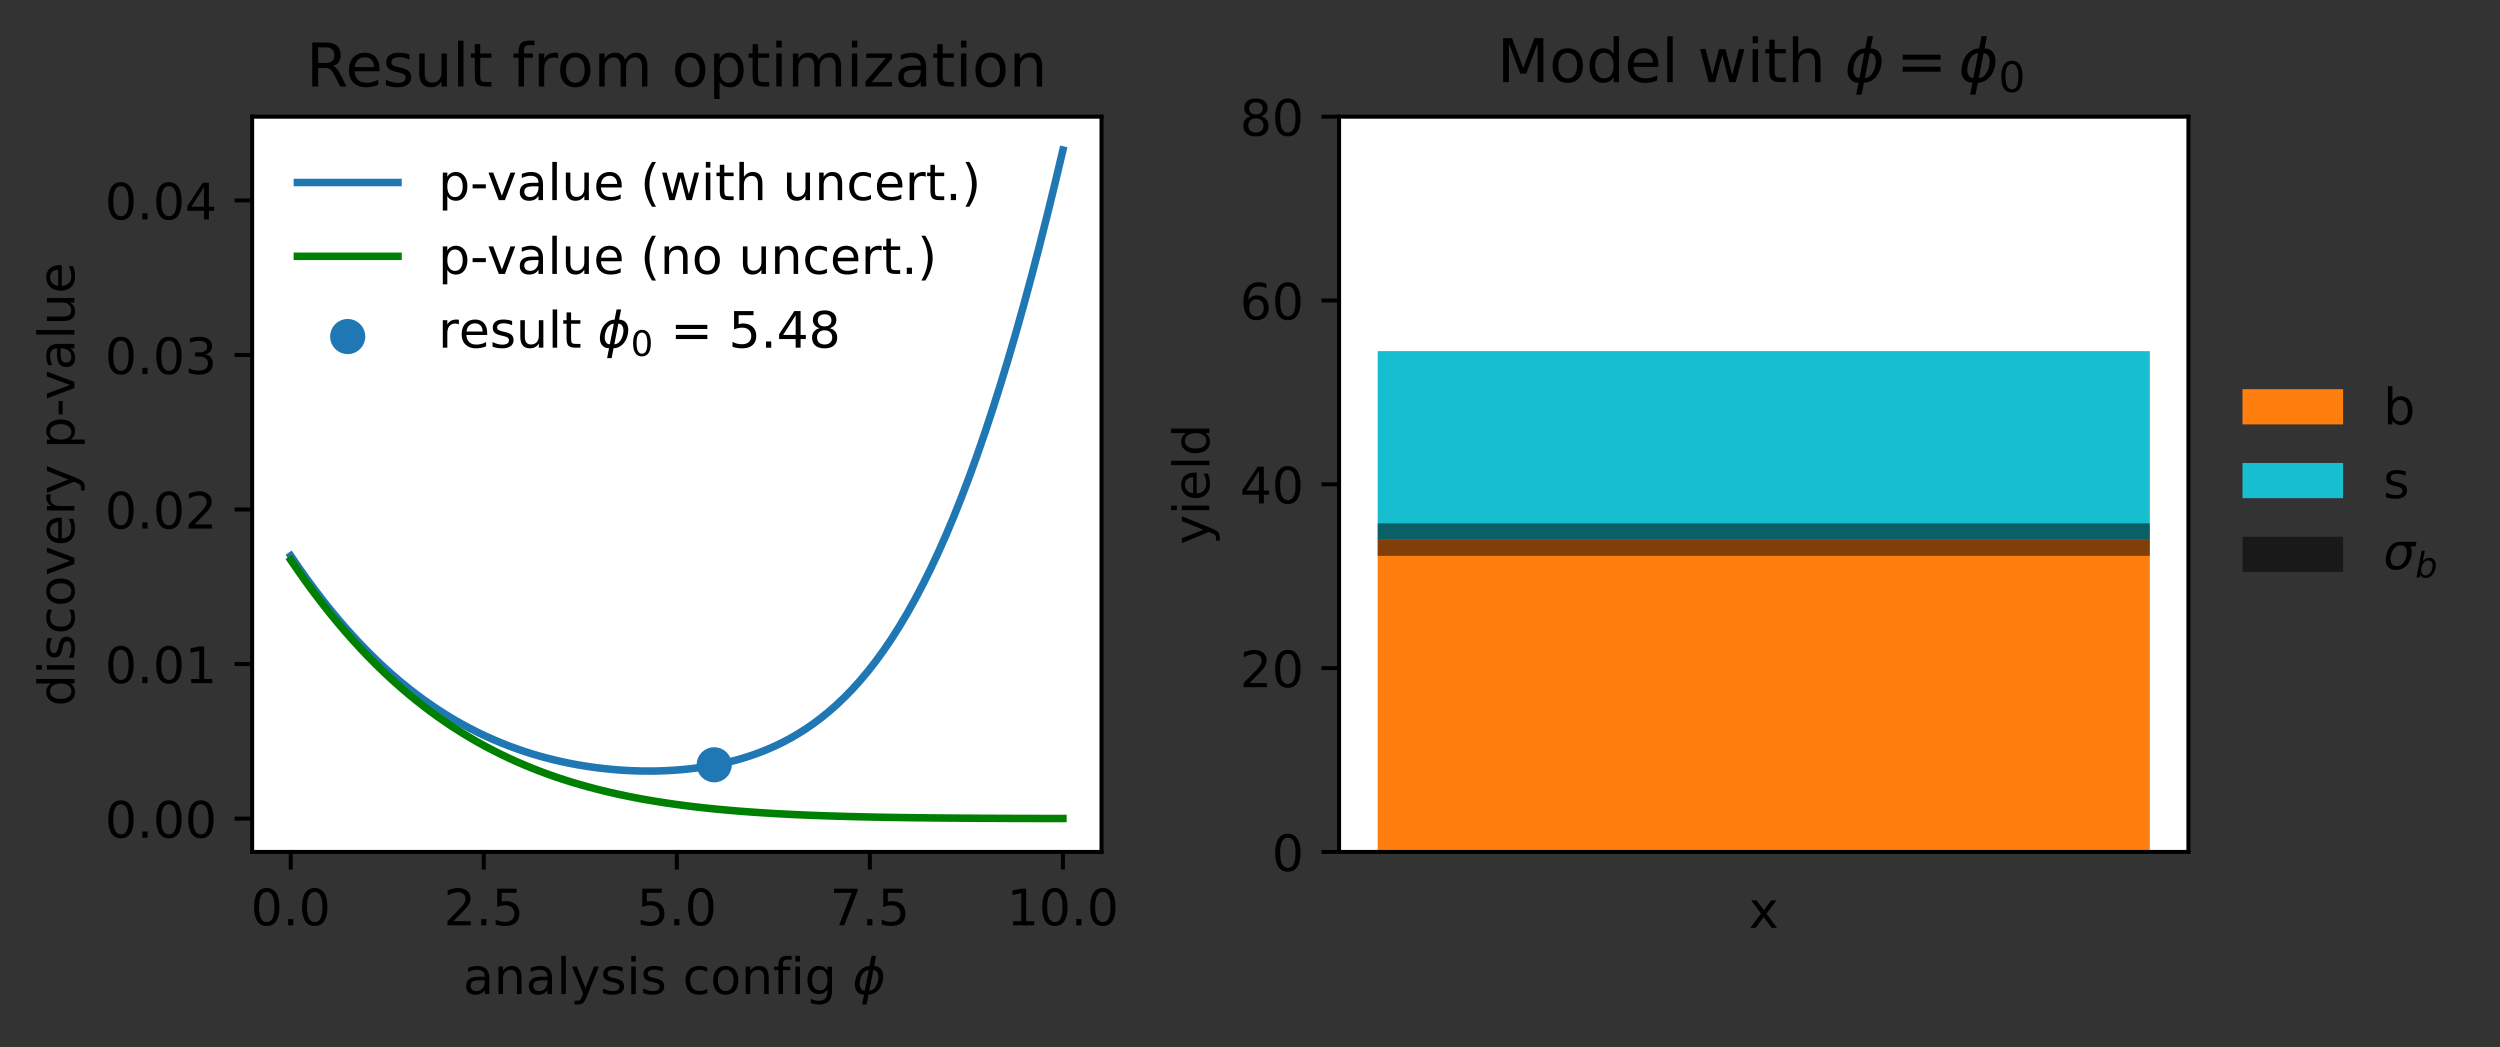 <?xml version="1.0" encoding="UTF-8" standalone="no"?>
<svg
   width="497.103pt"
   height="208.272pt"
   viewBox="0 0 497.103 208.272"
   version="1.1"
   id="svg819"
   xmlns:xlink="http://www.w3.org/1999/xlink"
   xmlns="http://www.w3.org/2000/svg"
   xmlns:svg="http://www.w3.org/2000/svg">
  <rect x="0" y="0" width="497.103" height="208.272" fill="#333333" stroke="none"/>
  <defs
     id="defs223">
    <g
       id="g218">
      <g
         id="glyph-0-0">
        <path
           d="M 3.18 -6.641 C 2.672 -6.641 2.289 -6.391 2.031 -5.891 C 1.77 -5.391 1.648 -4.641 1.648 -3.641 C 1.648 -2.641 1.77 -1.891 2.031 -1.391 C 2.289 -0.891 2.672 -0.641 3.18 -0.641 C 3.691 -0.641 4.07 -0.891 4.328 -1.391 C 4.578 -1.891 4.711 -2.641 4.711 -3.641 C 4.711 -4.641 4.578 -5.391 4.328 -5.891 C 4.07 -6.391 3.691 -6.641 3.18 -6.641 Z M 3.18 -7.422 C 3.988 -7.422 4.609 -7.09 5.051 -6.449 C 5.48 -5.801 5.699 -4.859 5.699 -3.641 C 5.699 -2.41 5.48 -1.469 5.051 -0.828 C 4.609 -0.191 3.988 0.129 3.172 0.129 C 2.352 0.129 1.73 -0.191 1.301 -0.828 C 0.871 -1.469 0.66 -2.41 0.66 -3.641 C 0.66 -4.859 0.871 -5.801 1.301 -6.449 C 1.73 -7.09 2.359 -7.422 3.18 -7.422 Z M 3.18 -7.422 "
           id="path2" />
      </g>
      <g
         id="glyph-0-1">
        <path
           d="M 1.07 -1.238 L 2.102 -1.238 L 2.102 0 L 1.07 0 Z M 1.07 -1.238 "
           id="path5" />
      </g>
      <g
         id="glyph-0-2">
        <path
           d="M 1.922 -0.828 L 5.359 -0.828 L 5.359 0 L 0.73 0 L 0.73 -0.828 C 1.102 -1.211 1.609 -1.73 2.262 -2.391 C 2.898 -3.039 3.309 -3.461 3.48 -3.648 C 3.801 -4 4.02 -4.301 4.141 -4.551 C 4.262 -4.789 4.328 -5.039 4.328 -5.281 C 4.328 -5.66 4.191 -5.98 3.922 -6.219 C 3.648 -6.461 3.301 -6.59 2.859 -6.59 C 2.551 -6.59 2.219 -6.531 1.879 -6.43 C 1.539 -6.32 1.172 -6.16 0.781 -5.941 L 0.781 -6.941 C 1.18 -7.102 1.551 -7.219 1.891 -7.301 C 2.23 -7.379 2.551 -7.422 2.84 -7.422 C 3.59 -7.422 4.191 -7.23 4.641 -6.852 C 5.09 -6.469 5.32 -5.969 5.32 -5.34 C 5.32 -5.039 5.262 -4.75 5.148 -4.488 C 5.039 -4.219 4.84 -3.898 4.539 -3.539 C 4.461 -3.441 4.199 -3.172 3.762 -2.719 C 3.32 -2.27 2.711 -1.641 1.922 -0.828 Z M 1.922 -0.828 "
           id="path8" />
      </g>
      <g
         id="glyph-0-3">
        <path
           d="M 1.078 -7.289 L 4.949 -7.289 L 4.949 -6.461 L 1.98 -6.461 L 1.98 -4.672 C 2.121 -4.719 2.27 -4.762 2.41 -4.781 C 2.551 -4.801 2.699 -4.82 2.84 -4.82 C 3.648 -4.82 4.289 -4.59 4.77 -4.148 C 5.25 -3.699 5.488 -3.102 5.488 -2.34 C 5.488 -1.551 5.238 -0.941 4.75 -0.512 C 4.262 -0.078 3.57 0.129 2.691 0.129 C 2.379 0.129 2.07 0.102 1.75 0.059 C 1.43 0.012 1.109 -0.059 0.77 -0.172 L 0.77 -1.16 C 1.059 -1 1.359 -0.879 1.68 -0.801 C 1.988 -0.719 2.32 -0.691 2.672 -0.691 C 3.23 -0.691 3.68 -0.828 4.012 -1.129 C 4.328 -1.43 4.5 -1.828 4.5 -2.34 C 4.5 -2.84 4.328 -3.238 4.012 -3.539 C 3.68 -3.84 3.23 -3.988 2.672 -3.988 C 2.41 -3.988 2.141 -3.961 1.879 -3.898 C 1.621 -3.84 1.352 -3.75 1.078 -3.629 Z M 1.078 -7.289 "
           id="path11" />
      </g>
      <g
         id="glyph-0-4">
        <path
           d="M 0.82 -7.289 L 5.512 -7.289 L 5.512 -6.871 L 2.859 0 L 1.828 0 L 4.32 -6.461 L 0.82 -6.461 Z M 0.82 -7.289 "
           id="path14" />
      </g>
      <g
         id="glyph-0-5">
        <path
           d="M 1.238 -0.828 L 2.852 -0.828 L 2.852 -6.391 L 1.102 -6.039 L 1.102 -6.941 L 2.84 -7.289 L 3.828 -7.289 L 3.828 -0.828 L 5.441 -0.828 L 5.441 0 L 1.238 0 Z M 1.238 -0.828 "
           id="path17" />
      </g>
      <g
         id="glyph-0-6">
        <path
           d="M 3.43 -2.75 C 2.699 -2.75 2.199 -2.66 1.922 -2.5 C 1.641 -2.328 1.5 -2.051 1.5 -1.648 C 1.5 -1.328 1.602 -1.07 1.809 -0.891 C 2.02 -0.699 2.309 -0.609 2.672 -0.609 C 3.172 -0.609 3.57 -0.781 3.871 -1.141 C 4.172 -1.488 4.32 -1.961 4.32 -2.551 L 4.32 -2.75 Z M 5.219 -3.121 L 5.219 0 L 4.32 0 L 4.32 -0.828 C 4.109 -0.488 3.852 -0.25 3.551 -0.102 C 3.25 0.051 2.871 0.129 2.43 0.129 C 1.871 0.129 1.422 -0.02 1.09 -0.328 C 0.762 -0.641 0.602 -1.059 0.602 -1.59 C 0.602 -2.199 0.801 -2.66 1.219 -2.98 C 1.629 -3.289 2.238 -3.449 3.059 -3.449 L 4.32 -3.449 L 4.32 -3.539 C 4.32 -3.949 4.18 -4.27 3.91 -4.5 C 3.641 -4.719 3.262 -4.84 2.77 -4.84 C 2.449 -4.84 2.148 -4.801 1.852 -4.719 C 1.551 -4.641 1.27 -4.531 1 -4.391 L 1 -5.219 C 1.32 -5.34 1.641 -5.441 1.949 -5.5 C 2.262 -5.559 2.559 -5.602 2.859 -5.602 C 3.648 -5.602 4.238 -5.391 4.629 -4.98 C 5.02 -4.57 5.219 -3.949 5.219 -3.121 Z M 5.219 -3.121 "
           id="path20" />
      </g>
      <g
         id="glyph-0-7">
        <path
           d="M 5.488 -3.301 L 5.488 0 L 4.59 0 L 4.59 -3.27 C 4.59 -3.789 4.48 -4.172 4.281 -4.43 C 4.078 -4.691 3.781 -4.82 3.379 -4.82 C 2.891 -4.82 2.512 -4.66 2.23 -4.352 C 1.949 -4.039 1.809 -3.621 1.809 -3.09 L 1.809 0 L 0.91 0 L 0.91 -5.469 L 1.809 -5.469 L 1.809 -4.621 C 2.02 -4.941 2.27 -5.191 2.57 -5.352 C 2.859 -5.512 3.199 -5.602 3.578 -5.602 C 4.199 -5.602 4.68 -5.398 5 -5.012 C 5.32 -4.621 5.488 -4.051 5.488 -3.301 Z M 5.488 -3.301 "
           id="path23" />
      </g>
      <g
         id="glyph-0-8">
        <path
           d="M 0.941 -7.602 L 1.84 -7.602 L 1.84 0 L 0.941 0 Z M 0.941 -7.602 "
           id="path26" />
      </g>
      <g
         id="glyph-0-9">
        <path
           d="M 3.219 0.5 C 2.961 1.141 2.711 1.57 2.469 1.77 C 2.23 1.969 1.91 2.07 1.512 2.07 L 0.789 2.07 L 0.789 1.32 L 1.32 1.32 C 1.559 1.32 1.75 1.262 1.891 1.141 C 2.031 1.02 2.18 0.75 2.352 0.309 L 2.512 -0.09 L 0.301 -5.469 L 1.25 -5.469 L 2.961 -1.191 L 4.672 -5.469 L 5.621 -5.469 Z M 3.219 0.5 "
           id="path29" />
      </g>
      <g
         id="glyph-0-10">
        <path
           d="M 4.43 -5.309 L 4.43 -4.461 C 4.172 -4.578 3.91 -4.68 3.641 -4.75 C 3.359 -4.809 3.078 -4.852 2.789 -4.852 C 2.34 -4.852 2 -4.781 1.781 -4.641 C 1.559 -4.5 1.449 -4.301 1.449 -4.031 C 1.449 -3.82 1.531 -3.66 1.691 -3.539 C 1.852 -3.422 2.172 -3.301 2.648 -3.199 L 2.961 -3.129 C 3.602 -2.988 4.051 -2.789 4.32 -2.551 C 4.578 -2.301 4.719 -1.949 4.719 -1.512 C 4.719 -1 4.52 -0.602 4.121 -0.309 C 3.719 -0.012 3.16 0.129 2.461 0.129 C 2.16 0.129 1.859 0.102 1.539 0.051 C 1.219 0 0.891 -0.078 0.539 -0.199 L 0.539 -1.129 C 0.871 -0.949 1.199 -0.82 1.52 -0.738 C 1.84 -0.648 2.16 -0.609 2.48 -0.609 C 2.898 -0.609 3.23 -0.68 3.461 -0.82 C 3.68 -0.961 3.801 -1.172 3.801 -1.441 C 3.801 -1.68 3.711 -1.871 3.551 -2 C 3.391 -2.129 3.031 -2.262 2.469 -2.379 L 2.16 -2.449 C 1.602 -2.57 1.191 -2.75 0.949 -2.988 C 0.699 -3.23 0.578 -3.559 0.578 -3.988 C 0.578 -4.5 0.762 -4.898 1.121 -5.18 C 1.48 -5.461 2 -5.602 2.68 -5.602 C 3.012 -5.602 3.32 -5.57 3.621 -5.52 C 3.91 -5.469 4.18 -5.398 4.43 -5.309 Z M 4.43 -5.309 "
           id="path32" />
      </g>
      <g
         id="glyph-0-11">
        <path
           d="M 0.941 -5.469 L 1.84 -5.469 L 1.84 0 L 0.941 0 Z M 0.941 -7.602 L 1.84 -7.602 L 1.84 -6.461 L 0.941 -6.461 Z M 0.941 -7.602 "
           id="path35" />
      </g>
      <g
         id="glyph-0-12" />
      <g
         id="glyph-0-13">
        <path
           d="M 4.879 -5.262 L 4.879 -4.422 C 4.621 -4.559 4.371 -4.66 4.109 -4.73 C 3.852 -4.801 3.602 -4.84 3.34 -4.84 C 2.762 -4.84 2.301 -4.648 1.98 -4.281 C 1.66 -3.91 1.5 -3.391 1.5 -2.73 C 1.5 -2.059 1.66 -1.539 1.98 -1.172 C 2.301 -0.801 2.762 -0.621 3.34 -0.621 C 3.602 -0.621 3.852 -0.648 4.109 -0.719 C 4.371 -0.789 4.621 -0.898 4.879 -1.039 L 4.879 -0.211 C 4.621 -0.09 4.359 0 4.102 0.051 C 3.828 0.102 3.539 0.129 3.238 0.129 C 2.422 0.129 1.762 -0.121 1.281 -0.641 C 0.789 -1.148 0.551 -1.852 0.551 -2.73 C 0.551 -3.621 0.789 -4.32 1.281 -4.828 C 1.77 -5.34 2.441 -5.602 3.301 -5.602 C 3.578 -5.602 3.852 -5.57 4.109 -5.512 C 4.371 -5.449 4.629 -5.371 4.879 -5.262 Z M 4.879 -5.262 "
           id="path39" />
      </g>
      <g
         id="glyph-0-14">
        <path
           d="M 3.059 -4.84 C 2.578 -4.84 2.199 -4.648 1.922 -4.27 C 1.641 -3.891 1.5 -3.379 1.5 -2.73 C 1.5 -2.07 1.629 -1.559 1.91 -1.18 C 2.191 -0.801 2.57 -0.621 3.059 -0.621 C 3.539 -0.621 3.922 -0.801 4.199 -1.18 C 4.48 -1.559 4.621 -2.07 4.621 -2.73 C 4.621 -3.371 4.48 -3.891 4.199 -4.27 C 3.922 -4.648 3.539 -4.84 3.059 -4.84 Z M 3.059 -5.602 C 3.84 -5.602 4.449 -5.34 4.898 -4.84 C 5.34 -4.328 5.57 -3.629 5.57 -2.73 C 5.57 -1.828 5.34 -1.129 4.898 -0.629 C 4.449 -0.121 3.84 0.129 3.059 0.129 C 2.27 0.129 1.648 -0.121 1.211 -0.629 C 0.77 -1.129 0.551 -1.828 0.551 -2.73 C 0.551 -3.629 0.77 -4.328 1.211 -4.84 C 1.648 -5.34 2.27 -5.602 3.059 -5.602 Z M 3.059 -5.602 "
           id="path42" />
      </g>
      <g
         id="glyph-0-15">
        <path
           d="M 3.711 -7.602 L 3.711 -6.852 L 2.852 -6.852 C 2.531 -6.852 2.301 -6.781 2.18 -6.648 C 2.051 -6.52 1.988 -6.289 1.988 -5.949 L 1.988 -5.469 L 3.469 -5.469 L 3.469 -4.77 L 1.988 -4.77 L 1.988 0 L 1.09 0 L 1.09 -4.77 L 0.23 -4.77 L 0.23 -5.469 L 1.09 -5.469 L 1.09 -5.852 C 1.09 -6.449 1.23 -6.898 1.512 -7.18 C 1.789 -7.461 2.238 -7.602 2.859 -7.602 Z M 3.711 -7.602 "
           id="path45" />
      </g>
      <g
         id="glyph-0-16">
        <path
           d="M 4.539 -2.801 C 4.539 -3.441 4.398 -3.949 4.141 -4.309 C 3.871 -4.672 3.488 -4.852 3.012 -4.852 C 2.531 -4.852 2.148 -4.672 1.879 -4.309 C 1.609 -3.949 1.48 -3.441 1.48 -2.801 C 1.48 -2.148 1.609 -1.648 1.879 -1.289 C 2.148 -0.93 2.531 -0.75 3.012 -0.75 C 3.488 -0.75 3.871 -0.93 4.141 -1.289 C 4.398 -1.648 4.539 -2.148 4.539 -2.801 Z M 5.441 -0.68 C 5.441 0.238 5.23 0.93 4.82 1.391 C 4.398 1.84 3.77 2.07 2.922 2.07 C 2.602 2.07 2.309 2.039 2.031 2 C 1.75 1.949 1.469 1.879 1.211 1.781 L 1.211 0.91 C 1.469 1.051 1.73 1.148 1.988 1.219 C 2.25 1.289 2.512 1.328 2.781 1.328 C 3.359 1.328 3.801 1.172 4.102 0.871 C 4.391 0.559 4.539 0.102 4.539 -0.52 L 4.539 -0.961 C 4.352 -0.641 4.109 -0.398 3.82 -0.238 C 3.531 -0.078 3.191 0 2.789 0 C 2.109 0 1.57 -0.25 1.16 -0.762 C 0.75 -1.27 0.551 -1.949 0.551 -2.801 C 0.551 -3.641 0.75 -4.32 1.16 -4.828 C 1.57 -5.34 2.109 -5.602 2.789 -5.602 C 3.191 -5.602 3.531 -5.52 3.82 -5.359 C 4.109 -5.199 4.352 -4.961 4.539 -4.641 L 4.539 -5.469 L 5.441 -5.469 Z M 5.441 -0.68 "
           id="path48" />
      </g>
      <g
         id="glyph-0-17">
        <path
           d="M 4.059 -3.93 C 4.531 -3.828 4.898 -3.621 5.16 -3.301 C 5.422 -2.98 5.559 -2.578 5.559 -2.121 C 5.559 -1.398 5.309 -0.84 4.82 -0.449 C 4.32 -0.059 3.621 0.129 2.711 0.129 C 2.398 0.129 2.078 0.102 1.762 0.039 C 1.441 -0.012 1.102 -0.102 0.762 -0.219 L 0.762 -1.172 C 1.031 -1.012 1.328 -0.891 1.66 -0.809 C 1.98 -0.73 2.32 -0.691 2.68 -0.691 C 3.301 -0.691 3.77 -0.809 4.09 -1.051 C 4.41 -1.289 4.578 -1.648 4.578 -2.121 C 4.578 -2.539 4.43 -2.879 4.129 -3.121 C 3.828 -3.359 3.41 -3.488 2.871 -3.488 L 2.02 -3.488 L 2.02 -4.301 L 2.91 -4.301 C 3.391 -4.301 3.762 -4.391 4.02 -4.59 C 4.281 -4.781 4.41 -5.059 4.41 -5.43 C 4.41 -5.801 4.27 -6.09 4.012 -6.289 C 3.738 -6.488 3.359 -6.59 2.871 -6.59 C 2.602 -6.59 2.309 -6.559 2 -6.5 C 1.691 -6.441 1.352 -6.352 0.98 -6.23 L 0.98 -7.109 C 1.352 -7.211 1.699 -7.289 2.031 -7.34 C 2.352 -7.391 2.66 -7.422 2.961 -7.422 C 3.699 -7.422 4.289 -7.25 4.73 -6.91 C 5.172 -6.57 5.391 -6.109 5.391 -5.531 C 5.391 -5.129 5.27 -4.789 5.039 -4.512 C 4.809 -4.23 4.48 -4.031 4.059 -3.93 Z M 4.059 -3.93 "
           id="path51" />
      </g>
      <g
         id="glyph-0-18">
        <path
           d="M 3.781 -6.43 L 1.289 -2.539 L 3.781 -2.539 Z M 3.52 -7.289 L 4.762 -7.289 L 4.762 -2.539 L 5.801 -2.539 L 5.801 -1.719 L 4.762 -1.719 L 4.762 0 L 3.781 0 L 3.781 -1.719 L 0.488 -1.719 L 0.488 -2.672 Z M 3.52 -7.289 "
           id="path54" />
      </g>
      <g
         id="glyph-0-19">
        <path
           d="M 1.809 -0.82 L 1.809 2.07 L 0.91 2.07 L 0.91 -5.469 L 1.809 -5.469 L 1.809 -4.641 C 1.988 -4.961 2.23 -5.199 2.52 -5.359 C 2.809 -5.52 3.16 -5.602 3.559 -5.602 C 4.219 -5.602 4.762 -5.328 5.18 -4.809 C 5.59 -4.281 5.801 -3.59 5.801 -2.73 C 5.801 -1.871 5.59 -1.172 5.18 -0.648 C 4.762 -0.129 4.219 0.129 3.559 0.129 C 3.16 0.129 2.809 0.051 2.52 -0.102 C 2.23 -0.25 1.988 -0.488 1.809 -0.82 Z M 4.871 -2.73 C 4.871 -3.391 4.73 -3.898 4.461 -4.281 C 4.18 -4.66 3.809 -4.852 3.34 -4.852 C 2.859 -4.852 2.488 -4.66 2.219 -4.281 C 1.941 -3.898 1.809 -3.391 1.809 -2.73 C 1.809 -2.07 1.941 -1.551 2.219 -1.172 C 2.488 -0.789 2.859 -0.609 3.34 -0.609 C 3.809 -0.609 4.18 -0.789 4.461 -1.172 C 4.73 -1.551 4.871 -2.07 4.871 -2.73 Z M 4.871 -2.73 "
           id="path57" />
      </g>
      <g
         id="glyph-0-20">
        <path
           d="M 0.488 -3.141 L 3.121 -3.141 L 3.121 -2.34 L 0.488 -2.34 Z M 0.488 -3.141 "
           id="path60" />
      </g>
      <g
         id="glyph-0-21">
        <path
           d="M 0.301 -5.469 L 1.25 -5.469 L 2.961 -0.879 L 4.672 -5.469 L 5.621 -5.469 L 3.57 0 L 2.352 0 Z M 0.301 -5.469 "
           id="path63" />
      </g>
      <g
         id="glyph-0-22">
        <path
           d="M 0.852 -2.16 L 0.852 -5.469 L 1.75 -5.469 L 1.75 -2.191 C 1.75 -1.672 1.852 -1.289 2.051 -1.031 C 2.25 -0.77 2.551 -0.641 2.961 -0.641 C 3.441 -0.641 3.828 -0.789 4.109 -1.102 C 4.391 -1.41 4.531 -1.828 4.531 -2.371 L 4.531 -5.469 L 5.43 -5.469 L 5.43 0 L 4.531 0 L 4.531 -0.84 C 4.309 -0.5 4.051 -0.262 3.77 -0.102 C 3.48 0.051 3.148 0.129 2.77 0.129 C 2.141 0.129 1.66 -0.059 1.34 -0.449 C 1.012 -0.828 0.852 -1.398 0.852 -2.16 Z M 3.109 -5.602 Z M 3.109 -5.602 "
           id="path66" />
      </g>
      <g
         id="glyph-0-23">
        <path
           d="M 5.621 -2.961 L 5.621 -2.52 L 1.488 -2.52 C 1.531 -1.898 1.711 -1.422 2.051 -1.102 C 2.379 -0.781 2.84 -0.621 3.441 -0.621 C 3.781 -0.621 4.121 -0.66 4.441 -0.738 C 4.762 -0.82 5.09 -0.949 5.41 -1.129 L 5.41 -0.281 C 5.09 -0.141 4.762 -0.031 4.422 0.031 C 4.078 0.09 3.73 0.129 3.391 0.129 C 2.512 0.129 1.82 -0.121 1.309 -0.621 C 0.801 -1.121 0.551 -1.809 0.551 -2.68 C 0.551 -3.57 0.789 -4.281 1.27 -4.809 C 1.75 -5.328 2.41 -5.602 3.23 -5.602 C 3.969 -5.602 4.551 -5.359 4.98 -4.891 C 5.398 -4.41 5.621 -3.77 5.621 -2.961 Z M 4.719 -3.219 C 4.711 -3.711 4.57 -4.102 4.309 -4.398 C 4.039 -4.691 3.68 -4.84 3.238 -4.84 C 2.738 -4.84 2.34 -4.691 2.039 -4.41 C 1.738 -4.129 1.559 -3.73 1.52 -3.219 Z M 4.719 -3.219 "
           id="path69" />
      </g>
      <g
         id="glyph-0-24">
        <path
           d="M 3.102 -7.59 C 2.66 -6.828 2.34 -6.09 2.129 -5.359 C 1.91 -4.629 1.809 -3.891 1.809 -3.141 C 1.809 -2.379 1.91 -1.641 2.129 -0.91 C 2.34 -0.172 2.66 0.559 3.102 1.309 L 2.32 1.309 C 1.828 0.539 1.461 -0.199 1.219 -0.941 C 0.98 -1.68 0.859 -2.41 0.859 -3.141 C 0.859 -3.859 0.98 -4.59 1.219 -5.328 C 1.461 -6.07 1.82 -6.82 2.32 -7.59 Z M 3.102 -7.59 "
           id="path72" />
      </g>
      <g
         id="glyph-0-25">
        <path
           d="M 0.422 -5.469 L 1.32 -5.469 L 2.441 -1.199 L 3.559 -5.469 L 4.621 -5.469 L 5.738 -1.199 L 6.859 -5.469 L 7.762 -5.469 L 6.328 0 L 5.27 0 L 4.09 -4.48 L 2.91 0 L 1.852 0 Z M 0.422 -5.469 "
           id="path75" />
      </g>
      <g
         id="glyph-0-26">
        <path
           d="M 1.828 -7.02 L 1.828 -5.469 L 3.68 -5.469 L 3.68 -4.77 L 1.828 -4.77 L 1.828 -1.801 C 1.828 -1.352 1.891 -1.059 2.012 -0.941 C 2.129 -0.809 2.379 -0.75 2.762 -0.75 L 3.68 -0.75 L 3.68 0 L 2.762 0 C 2.059 0 1.578 -0.129 1.32 -0.391 C 1.059 -0.648 0.93 -1.121 0.93 -1.801 L 0.93 -4.77 L 0.27 -4.77 L 0.27 -5.469 L 0.93 -5.469 L 0.93 -7.02 Z M 1.828 -7.02 "
           id="path78" />
      </g>
      <g
         id="glyph-0-27">
        <path
           d="M 5.488 -3.301 L 5.488 0 L 4.59 0 L 4.59 -3.27 C 4.59 -3.789 4.48 -4.172 4.281 -4.43 C 4.078 -4.691 3.781 -4.82 3.379 -4.82 C 2.891 -4.82 2.512 -4.66 2.23 -4.352 C 1.949 -4.039 1.809 -3.621 1.809 -3.09 L 1.809 0 L 0.91 0 L 0.91 -7.602 L 1.809 -7.602 L 1.809 -4.621 C 2.02 -4.941 2.27 -5.191 2.57 -5.352 C 2.859 -5.512 3.199 -5.602 3.578 -5.602 C 4.199 -5.602 4.68 -5.398 5 -5.012 C 5.32 -4.621 5.488 -4.051 5.488 -3.301 Z M 5.488 -3.301 "
           id="path81" />
      </g>
      <g
         id="glyph-0-28">
        <path
           d="M 4.109 -4.629 C 4.012 -4.691 3.898 -4.73 3.781 -4.762 C 3.66 -4.781 3.531 -4.801 3.391 -4.801 C 2.879 -4.801 2.488 -4.629 2.219 -4.301 C 1.941 -3.969 1.809 -3.5 1.809 -2.879 L 1.809 0 L 0.91 0 L 0.91 -5.469 L 1.809 -5.469 L 1.809 -4.621 C 1.988 -4.949 2.238 -5.199 2.539 -5.359 C 2.84 -5.52 3.211 -5.602 3.648 -5.602 C 3.711 -5.602 3.781 -5.59 3.859 -5.59 C 3.93 -5.578 4.012 -5.57 4.109 -5.551 Z M 4.109 -4.629 "
           id="path84" />
      </g>
      <g
         id="glyph-0-29">
        <path
           d="M 0.801 -7.59 L 1.578 -7.59 C 2.059 -6.82 2.43 -6.07 2.672 -5.328 C 2.91 -4.59 3.039 -3.859 3.039 -3.141 C 3.039 -2.41 2.91 -1.68 2.672 -0.941 C 2.43 -0.199 2.059 0.539 1.578 1.309 L 0.801 1.309 C 1.23 0.559 1.551 -0.172 1.77 -0.91 C 1.98 -1.641 2.09 -2.379 2.09 -3.141 C 2.09 -3.891 1.98 -4.629 1.77 -5.359 C 1.551 -6.09 1.23 -6.828 0.801 -7.59 Z M 0.801 -7.59 "
           id="path87" />
      </g>
      <g
         id="glyph-0-30">
        <path
           d="M 1.059 -4.539 L 7.32 -4.539 L 7.32 -3.719 L 1.059 -3.719 Z M 1.059 -2.551 L 7.32 -2.551 L 7.32 -1.719 L 1.059 -1.719 Z M 1.059 -2.551 "
           id="path90" />
      </g>
      <g
         id="glyph-0-31">
        <path
           d="M 3.18 -3.461 C 2.711 -3.461 2.34 -3.328 2.07 -3.078 C 1.801 -2.828 1.672 -2.488 1.672 -2.051 C 1.672 -1.609 1.801 -1.262 2.07 -1.012 C 2.34 -0.762 2.711 -0.641 3.18 -0.641 C 3.641 -0.641 4.012 -0.762 4.281 -1.02 C 4.551 -1.27 4.691 -1.609 4.691 -2.051 C 4.691 -2.488 4.551 -2.828 4.289 -3.078 C 4.02 -3.328 3.648 -3.461 3.18 -3.461 Z M 2.191 -3.879 C 1.77 -3.98 1.441 -4.18 1.199 -4.469 C 0.961 -4.762 0.852 -5.109 0.852 -5.531 C 0.852 -6.109 1.051 -6.57 1.469 -6.91 C 1.879 -7.25 2.449 -7.422 3.18 -7.422 C 3.898 -7.422 4.469 -7.25 4.891 -6.91 C 5.301 -6.57 5.512 -6.109 5.512 -5.531 C 5.512 -5.109 5.391 -4.762 5.148 -4.469 C 4.91 -4.18 4.59 -3.98 4.172 -3.879 C 4.641 -3.77 5.012 -3.551 5.281 -3.23 C 5.539 -2.91 5.68 -2.512 5.68 -2.051 C 5.68 -1.34 5.461 -0.801 5.031 -0.43 C 4.59 -0.051 3.969 0.129 3.172 0.129 C 2.371 0.129 1.75 -0.051 1.32 -0.43 C 0.891 -0.801 0.68 -1.34 0.68 -2.051 C 0.68 -2.512 0.809 -2.91 1.078 -3.23 C 1.34 -3.551 1.711 -3.77 2.191 -3.879 Z M 1.828 -5.441 C 1.828 -5.059 1.941 -4.762 2.18 -4.551 C 2.422 -4.34 2.75 -4.238 3.18 -4.238 C 3.602 -4.238 3.93 -4.34 4.172 -4.551 C 4.41 -4.762 4.531 -5.059 4.531 -5.441 C 4.531 -5.82 4.41 -6.109 4.172 -6.32 C 3.93 -6.531 3.602 -6.641 3.18 -6.641 C 2.75 -6.641 2.422 -6.531 2.18 -6.32 C 1.941 -6.109 1.828 -5.82 1.828 -5.441 Z M 1.828 -5.441 "
           id="path93" />
      </g>
      <g
         id="glyph-0-32">
        <path
           d="M 5.488 -5.469 L 3.512 -2.809 L 5.59 0 L 4.531 0 L 2.941 -2.148 L 1.352 0 L 0.289 0 L 2.41 -2.859 L 0.469 -5.469 L 1.531 -5.469 L 2.98 -3.52 L 4.43 -5.469 Z M 5.488 -5.469 "
           id="path96" />
      </g>
      <g
         id="glyph-0-33">
        <path
           d="M 3.301 -4.039 C 2.859 -4.039 2.512 -3.879 2.25 -3.578 C 1.988 -3.281 1.859 -2.859 1.859 -2.34 C 1.859 -1.809 1.988 -1.391 2.25 -1.09 C 2.512 -0.789 2.859 -0.641 3.301 -0.641 C 3.738 -0.641 4.09 -0.789 4.352 -1.09 C 4.609 -1.391 4.738 -1.809 4.738 -2.34 C 4.738 -2.859 4.609 -3.281 4.352 -3.578 C 4.09 -3.879 3.738 -4.039 3.301 -4.039 Z M 5.262 -7.129 L 5.262 -6.23 C 5.012 -6.352 4.762 -6.441 4.512 -6.5 C 4.25 -6.559 4 -6.59 3.762 -6.59 C 3.102 -6.59 2.602 -6.371 2.262 -5.93 C 1.922 -5.488 1.719 -4.82 1.68 -3.941 C 1.871 -4.219 2.109 -4.441 2.398 -4.59 C 2.691 -4.738 3.012 -4.82 3.359 -4.82 C 4.09 -4.82 4.672 -4.59 5.09 -4.148 C 5.512 -3.711 5.73 -3.102 5.73 -2.34 C 5.73 -1.59 5.5 -0.988 5.059 -0.539 C 4.621 -0.09 4.031 0.129 3.301 0.129 C 2.461 0.129 1.809 -0.191 1.371 -0.828 C 0.922 -1.469 0.699 -2.41 0.699 -3.641 C 0.699 -4.789 0.969 -5.711 1.52 -6.391 C 2.059 -7.07 2.801 -7.422 3.719 -7.422 C 3.961 -7.422 4.211 -7.391 4.469 -7.352 C 4.719 -7.301 4.98 -7.23 5.262 -7.129 Z M 5.262 -7.129 "
           id="path99" />
      </g>
      <g
         id="glyph-0-34">
        <path
           d="M 4.871 -2.73 C 4.871 -3.391 4.73 -3.898 4.461 -4.281 C 4.18 -4.66 3.809 -4.852 3.34 -4.852 C 2.859 -4.852 2.488 -4.66 2.219 -4.281 C 1.941 -3.898 1.809 -3.391 1.809 -2.73 C 1.809 -2.07 1.941 -1.551 2.219 -1.172 C 2.488 -0.789 2.859 -0.609 3.34 -0.609 C 3.809 -0.609 4.18 -0.789 4.461 -1.172 C 4.73 -1.551 4.871 -2.07 4.871 -2.73 Z M 1.809 -4.641 C 1.988 -4.961 2.23 -5.199 2.52 -5.359 C 2.809 -5.52 3.16 -5.602 3.559 -5.602 C 4.219 -5.602 4.762 -5.328 5.18 -4.809 C 5.59 -4.281 5.801 -3.59 5.801 -2.73 C 5.801 -1.871 5.59 -1.172 5.18 -0.648 C 4.762 -0.129 4.219 0.129 3.559 0.129 C 3.16 0.129 2.809 0.051 2.52 -0.102 C 2.23 -0.25 1.988 -0.488 1.809 -0.82 L 1.809 0 L 0.91 0 L 0.91 -7.602 L 1.809 -7.602 Z M 1.809 -4.641 "
           id="path102" />
      </g>
      <g
         id="glyph-1-0">
        <path
           d="M -4.641 -4.539 L -7.602 -4.539 L -7.602 -5.441 L 0 -5.441 L 0 -4.539 L -0.82 -4.539 C -0.488 -4.352 -0.25 -4.109 -0.102 -3.82 C 0.051 -3.531 0.129 -3.191 0.129 -2.789 C 0.129 -2.129 -0.129 -1.59 -0.648 -1.172 C -1.172 -0.75 -1.871 -0.551 -2.73 -0.551 C -3.59 -0.551 -4.281 -0.75 -4.809 -1.172 C -5.328 -1.59 -5.602 -2.129 -5.602 -2.789 C -5.602 -3.191 -5.52 -3.531 -5.359 -3.82 C -5.199 -4.109 -4.961 -4.352 -4.641 -4.539 Z M -2.73 -1.48 C -2.07 -1.48 -1.551 -1.609 -1.172 -1.879 C -0.789 -2.148 -0.609 -2.52 -0.609 -3 C -0.609 -3.48 -0.789 -3.852 -1.172 -4.129 C -1.551 -4.398 -2.07 -4.539 -2.73 -4.539 C -3.391 -4.539 -3.898 -4.398 -4.281 -4.129 C -4.66 -3.852 -4.852 -3.48 -4.852 -3 C -4.852 -2.52 -4.66 -2.148 -4.281 -1.879 C -3.898 -1.609 -3.391 -1.48 -2.73 -1.48 Z M -2.73 -1.48 "
           id="path105" />
      </g>
      <g
         id="glyph-1-1">
        <path
           d="M -5.469 -0.941 L -5.469 -1.84 L 0 -1.84 L 0 -0.941 Z M -7.602 -0.941 L -7.602 -1.84 L -6.461 -1.84 L -6.461 -0.941 Z M -7.602 -0.941 "
           id="path108" />
      </g>
      <g
         id="glyph-1-2">
        <path
           d="M -5.309 -4.43 L -4.461 -4.43 C -4.578 -4.172 -4.68 -3.91 -4.75 -3.641 C -4.809 -3.359 -4.852 -3.078 -4.852 -2.789 C -4.852 -2.34 -4.781 -2 -4.641 -1.781 C -4.5 -1.559 -4.301 -1.449 -4.031 -1.449 C -3.82 -1.449 -3.66 -1.531 -3.539 -1.691 C -3.422 -1.852 -3.301 -2.172 -3.199 -2.648 L -3.129 -2.961 C -2.988 -3.602 -2.789 -4.051 -2.551 -4.32 C -2.301 -4.578 -1.949 -4.719 -1.512 -4.719 C -1 -4.719 -0.602 -4.52 -0.309 -4.121 C -0.012 -3.719 0.129 -3.16 0.129 -2.461 C 0.129 -2.16 0.102 -1.859 0.051 -1.539 C 0 -1.219 -0.078 -0.891 -0.199 -0.539 L -1.129 -0.539 C -0.949 -0.871 -0.82 -1.199 -0.738 -1.52 C -0.648 -1.84 -0.609 -2.16 -0.609 -2.48 C -0.609 -2.898 -0.68 -3.23 -0.82 -3.461 C -0.961 -3.68 -1.172 -3.801 -1.441 -3.801 C -1.68 -3.801 -1.871 -3.711 -2 -3.551 C -2.129 -3.391 -2.262 -3.031 -2.379 -2.469 L -2.449 -2.16 C -2.57 -1.602 -2.75 -1.191 -2.988 -0.949 C -3.23 -0.699 -3.559 -0.578 -3.988 -0.578 C -4.5 -0.578 -4.898 -0.762 -5.18 -1.121 C -5.461 -1.48 -5.602 -2 -5.602 -2.68 C -5.602 -3.012 -5.57 -3.32 -5.52 -3.621 C -5.469 -3.91 -5.398 -4.18 -5.309 -4.43 Z M -5.309 -4.43 "
           id="path111" />
      </g>
      <g
         id="glyph-1-3">
        <path
           d="M -5.262 -4.879 L -4.422 -4.879 C -4.559 -4.621 -4.66 -4.371 -4.73 -4.109 C -4.801 -3.852 -4.84 -3.602 -4.84 -3.34 C -4.84 -2.762 -4.648 -2.301 -4.281 -1.98 C -3.91 -1.66 -3.391 -1.5 -2.73 -1.5 C -2.059 -1.5 -1.539 -1.66 -1.172 -1.98 C -0.801 -2.301 -0.621 -2.762 -0.621 -3.34 C -0.621 -3.602 -0.648 -3.852 -0.719 -4.109 C -0.789 -4.371 -0.898 -4.621 -1.039 -4.879 L -0.211 -4.879 C -0.09 -4.621 0 -4.359 0.051 -4.102 C 0.102 -3.828 0.129 -3.539 0.129 -3.238 C 0.129 -2.422 -0.121 -1.762 -0.641 -1.281 C -1.148 -0.789 -1.852 -0.551 -2.73 -0.551 C -3.621 -0.551 -4.32 -0.789 -4.828 -1.281 C -5.34 -1.77 -5.602 -2.441 -5.602 -3.301 C -5.602 -3.578 -5.57 -3.852 -5.512 -4.109 C -5.449 -4.371 -5.371 -4.629 -5.262 -4.879 Z M -5.262 -4.879 "
           id="path114" />
      </g>
      <g
         id="glyph-1-4">
        <path
           d="M -4.84 -3.059 C -4.84 -2.578 -4.648 -2.199 -4.27 -1.922 C -3.891 -1.641 -3.379 -1.5 -2.73 -1.5 C -2.07 -1.5 -1.559 -1.629 -1.18 -1.91 C -0.801 -2.191 -0.621 -2.57 -0.621 -3.059 C -0.621 -3.539 -0.801 -3.922 -1.18 -4.199 C -1.559 -4.48 -2.07 -4.621 -2.73 -4.621 C -3.371 -4.621 -3.891 -4.48 -4.27 -4.199 C -4.648 -3.922 -4.84 -3.539 -4.84 -3.059 Z M -5.602 -3.059 C -5.602 -3.84 -5.34 -4.449 -4.84 -4.898 C -4.328 -5.34 -3.629 -5.57 -2.73 -5.57 C -1.828 -5.57 -1.129 -5.34 -0.629 -4.898 C -0.121 -4.449 0.129 -3.84 0.129 -3.059 C 0.129 -2.27 -0.121 -1.648 -0.629 -1.211 C -1.129 -0.77 -1.828 -0.551 -2.73 -0.551 C -3.629 -0.551 -4.328 -0.77 -4.84 -1.211 C -5.34 -1.648 -5.602 -2.27 -5.602 -3.059 Z M -5.602 -3.059 "
           id="path117" />
      </g>
      <g
         id="glyph-1-5">
        <path
           d="M -5.469 -0.301 L -5.469 -1.25 L -0.879 -2.961 L -5.469 -4.672 L -5.469 -5.621 L 0 -3.57 L 0 -2.352 Z M -5.469 -0.301 "
           id="path120" />
      </g>
      <g
         id="glyph-1-6">
        <path
           d="M -2.961 -5.621 L -2.52 -5.621 L -2.52 -1.488 C -1.898 -1.531 -1.422 -1.711 -1.102 -2.051 C -0.781 -2.379 -0.621 -2.84 -0.621 -3.441 C -0.621 -3.781 -0.66 -4.121 -0.738 -4.441 C -0.82 -4.762 -0.949 -5.09 -1.129 -5.41 L -0.281 -5.41 C -0.141 -5.09 -0.031 -4.762 0.031 -4.422 C 0.09 -4.078 0.129 -3.73 0.129 -3.391 C 0.129 -2.512 -0.121 -1.82 -0.621 -1.309 C -1.121 -0.801 -1.809 -0.551 -2.68 -0.551 C -3.57 -0.551 -4.281 -0.789 -4.809 -1.27 C -5.328 -1.75 -5.602 -2.41 -5.602 -3.23 C -5.602 -3.969 -5.359 -4.551 -4.891 -4.98 C -4.41 -5.398 -3.77 -5.621 -2.961 -5.621 Z M -3.219 -4.719 C -3.711 -4.711 -4.102 -4.57 -4.398 -4.309 C -4.691 -4.039 -4.84 -3.68 -4.84 -3.238 C -4.84 -2.738 -4.691 -2.34 -4.41 -2.039 C -4.129 -1.738 -3.73 -1.559 -3.219 -1.52 Z M -3.219 -4.719 "
           id="path123" />
      </g>
      <g
         id="glyph-1-7">
        <path
           d="M -4.629 -4.109 C -4.691 -4.012 -4.73 -3.898 -4.762 -3.781 C -4.781 -3.66 -4.801 -3.531 -4.801 -3.391 C -4.801 -2.879 -4.629 -2.488 -4.301 -2.219 C -3.969 -1.941 -3.5 -1.809 -2.879 -1.809 L 0 -1.809 L 0 -0.91 L -5.469 -0.91 L -5.469 -1.809 L -4.621 -1.809 C -4.949 -1.988 -5.199 -2.238 -5.359 -2.539 C -5.52 -2.84 -5.602 -3.211 -5.602 -3.648 C -5.602 -3.711 -5.59 -3.781 -5.59 -3.859 C -5.578 -3.93 -5.57 -4.012 -5.551 -4.109 Z M -4.629 -4.109 "
           id="path126" />
      </g>
      <g
         id="glyph-1-8">
        <path
           d="M 0.5 -3.219 C 1.141 -2.961 1.57 -2.711 1.77 -2.469 C 1.969 -2.23 2.07 -1.91 2.07 -1.512 L 2.07 -0.789 L 1.32 -0.789 L 1.32 -1.32 C 1.32 -1.559 1.262 -1.75 1.141 -1.891 C 1.02 -2.031 0.75 -2.18 0.309 -2.352 L -0.09 -2.512 L -5.469 -0.301 L -5.469 -1.25 L -1.191 -2.961 L -5.469 -4.672 L -5.469 -5.621 Z M 0.5 -3.219 "
           id="path129" />
      </g>
      <g
         id="glyph-1-9" />
      <g
         id="glyph-1-10">
        <path
           d="M -0.82 -1.809 L 2.07 -1.809 L 2.07 -0.91 L -5.469 -0.91 L -5.469 -1.809 L -4.641 -1.809 C -4.961 -1.988 -5.199 -2.23 -5.359 -2.52 C -5.52 -2.809 -5.602 -3.16 -5.602 -3.559 C -5.602 -4.219 -5.328 -4.762 -4.809 -5.18 C -4.281 -5.59 -3.59 -5.801 -2.73 -5.801 C -1.871 -5.801 -1.172 -5.59 -0.648 -5.18 C -0.129 -4.762 0.129 -4.219 0.129 -3.559 C 0.129 -3.16 0.051 -2.809 -0.102 -2.52 C -0.25 -2.23 -0.488 -1.988 -0.82 -1.809 Z M -2.73 -4.871 C -3.391 -4.871 -3.898 -4.73 -4.281 -4.461 C -4.66 -4.18 -4.852 -3.809 -4.852 -3.34 C -4.852 -2.859 -4.66 -2.488 -4.281 -2.219 C -3.898 -1.941 -3.391 -1.809 -2.73 -1.809 C -2.07 -1.809 -1.551 -1.941 -1.172 -2.219 C -0.789 -2.488 -0.609 -2.859 -0.609 -3.34 C -0.609 -3.809 -0.789 -4.18 -1.172 -4.461 C -1.551 -4.73 -2.07 -4.871 -2.73 -4.871 Z M -2.73 -4.871 "
           id="path133" />
      </g>
      <g
         id="glyph-1-11">
        <path
           d="M -3.141 -0.488 L -3.141 -3.121 L -2.34 -3.121 L -2.34 -0.488 Z M -3.141 -0.488 "
           id="path136" />
      </g>
      <g
         id="glyph-1-12">
        <path
           d="M -2.75 -3.43 C -2.75 -2.699 -2.66 -2.199 -2.5 -1.922 C -2.328 -1.641 -2.051 -1.5 -1.648 -1.5 C -1.328 -1.5 -1.07 -1.602 -0.891 -1.809 C -0.699 -2.02 -0.609 -2.309 -0.609 -2.672 C -0.609 -3.172 -0.781 -3.57 -1.141 -3.871 C -1.488 -4.172 -1.961 -4.32 -2.551 -4.32 L -2.75 -4.32 Z M -3.121 -5.219 L 0 -5.219 L 0 -4.32 L -0.828 -4.32 C -0.488 -4.109 -0.25 -3.852 -0.102 -3.551 C 0.051 -3.25 0.129 -2.871 0.129 -2.43 C 0.129 -1.871 -0.02 -1.422 -0.328 -1.09 C -0.641 -0.762 -1.059 -0.602 -1.59 -0.602 C -2.199 -0.602 -2.66 -0.801 -2.98 -1.219 C -3.289 -1.629 -3.449 -2.238 -3.449 -3.059 L -3.449 -4.32 L -3.539 -4.32 C -3.949 -4.32 -4.27 -4.18 -4.5 -3.91 C -4.719 -3.641 -4.84 -3.262 -4.84 -2.77 C -4.84 -2.449 -4.801 -2.148 -4.719 -1.852 C -4.641 -1.551 -4.531 -1.27 -4.391 -1 L -5.219 -1 C -5.34 -1.32 -5.441 -1.641 -5.5 -1.949 C -5.559 -2.262 -5.602 -2.559 -5.602 -2.859 C -5.602 -3.648 -5.391 -4.238 -4.98 -4.629 C -4.57 -5.02 -3.949 -5.219 -3.121 -5.219 Z M -3.121 -5.219 "
           id="path139" />
      </g>
      <g
         id="glyph-1-13">
        <path
           d="M -7.602 -0.941 L -7.602 -1.84 L 0 -1.84 L 0 -0.941 Z M -7.602 -0.941 "
           id="path142" />
      </g>
      <g
         id="glyph-1-14">
        <path
           d="M -2.16 -0.852 L -5.469 -0.852 L -5.469 -1.75 L -2.191 -1.75 C -1.672 -1.75 -1.289 -1.852 -1.031 -2.051 C -0.77 -2.25 -0.641 -2.551 -0.641 -2.961 C -0.641 -3.441 -0.789 -3.828 -1.102 -4.109 C -1.41 -4.391 -1.828 -4.531 -2.371 -4.531 L -5.469 -4.531 L -5.469 -5.43 L 0 -5.43 L 0 -4.531 L -0.84 -4.531 C -0.5 -4.309 -0.262 -4.051 -0.102 -3.77 C 0.051 -3.48 0.129 -3.148 0.129 -2.77 C 0.129 -2.141 -0.059 -1.66 -0.449 -1.34 C -0.828 -1.012 -1.398 -0.852 -2.16 -0.852 Z M -5.602 -3.109 Z M -5.602 -3.109 "
           id="path145" />
      </g>
      <g
         id="glyph-2-0">
        <path
           d="M 5.328 -4.105 C 5.578 -4.008 5.832 -3.828 6.07 -3.551 C 6.312 -3.266 6.551 -2.879 6.793 -2.387 L 7.992 0 L 6.719 0 L 5.605 -2.242 C 5.316 -2.82 5.027 -3.215 4.766 -3.406 C 4.488 -3.602 4.117 -3.695 3.648 -3.695 L 2.363 -3.695 L 2.363 0 L 1.176 0 L 1.176 -8.746 L 3.852 -8.746 C 4.848 -8.746 5.594 -8.531 6.086 -8.125 C 6.574 -7.703 6.828 -7.066 6.828 -6.227 C 6.828 -5.676 6.695 -5.207 6.445 -4.848 C 6.18 -4.488 5.809 -4.234 5.328 -4.105 Z M 2.363 -7.777 L 2.363 -4.668 L 3.852 -4.668 C 4.414 -4.668 4.848 -4.801 5.137 -5.062 C 5.426 -5.328 5.578 -5.711 5.578 -6.227 C 5.578 -6.73 5.426 -7.117 5.137 -7.379 C 4.848 -7.645 4.414 -7.777 3.852 -7.777 Z M 2.363 -7.777 "
           id="path148" />
      </g>
      <g
         id="glyph-2-1">
        <path
           d="M 6.742 -3.551 L 6.742 -3.023 L 1.789 -3.023 C 1.836 -2.281 2.051 -1.703 2.461 -1.32 C 2.855 -0.938 3.406 -0.742 4.129 -0.742 C 4.535 -0.742 4.945 -0.793 5.328 -0.887 C 5.711 -0.984 6.109 -1.141 6.492 -1.355 L 6.492 -0.336 C 6.109 -0.168 5.711 -0.035 5.305 0.035 C 4.895 0.109 4.477 0.156 4.066 0.156 C 3.012 0.156 2.184 -0.145 1.57 -0.742 C 0.961 -1.344 0.66 -2.172 0.66 -3.215 C 0.66 -4.285 0.949 -5.137 1.523 -5.773 C 2.102 -6.395 2.891 -6.719 3.875 -6.719 C 4.766 -6.719 5.461 -6.434 5.977 -5.867 C 6.48 -5.293 6.742 -4.523 6.742 -3.551 Z M 5.664 -3.863 C 5.652 -4.453 5.484 -4.922 5.172 -5.281 C 4.848 -5.629 4.414 -5.809 3.887 -5.809 C 3.289 -5.809 2.809 -5.629 2.449 -5.293 C 2.09 -4.957 1.871 -4.477 1.824 -3.863 Z M 5.664 -3.863 "
           id="path151" />
      </g>
      <g
         id="glyph-2-2">
        <path
           d="M 5.316 -6.371 L 5.316 -5.352 C 5.004 -5.496 4.691 -5.617 4.367 -5.699 C 4.031 -5.773 3.695 -5.82 3.348 -5.82 C 2.809 -5.82 2.398 -5.734 2.137 -5.566 C 1.871 -5.398 1.738 -5.16 1.738 -4.836 C 1.738 -4.586 1.836 -4.391 2.027 -4.246 C 2.219 -4.105 2.605 -3.961 3.18 -3.84 L 3.551 -3.758 C 4.32 -3.59 4.859 -3.348 5.184 -3.059 C 5.496 -2.762 5.664 -2.34 5.664 -1.812 C 5.664 -1.199 5.426 -0.719 4.945 -0.371 C 4.465 -0.012 3.793 0.156 2.953 0.156 C 2.594 0.156 2.23 0.121 1.848 0.059 C 1.465 0 1.066 -0.098 0.648 -0.238 L 0.648 -1.355 C 1.043 -1.141 1.441 -0.984 1.824 -0.887 C 2.207 -0.781 2.594 -0.73 2.977 -0.73 C 3.48 -0.73 3.875 -0.816 4.152 -0.984 C 4.414 -1.152 4.559 -1.402 4.559 -1.727 C 4.559 -2.016 4.453 -2.242 4.262 -2.398 C 4.066 -2.555 3.637 -2.711 2.965 -2.855 L 2.594 -2.941 C 1.922 -3.086 1.43 -3.301 1.141 -3.59 C 0.84 -3.875 0.695 -4.273 0.695 -4.789 C 0.695 -5.398 0.91 -5.879 1.344 -6.215 C 1.777 -6.551 2.398 -6.719 3.215 -6.719 C 3.613 -6.719 3.984 -6.684 4.344 -6.625 C 4.691 -6.562 5.016 -6.48 5.316 -6.371 Z M 5.316 -6.371 "
           id="path154" />
      </g>
      <g
         id="glyph-2-3">
        <path
           d="M 1.02 -2.594 L 1.02 -6.562 L 2.102 -6.562 L 2.102 -2.629 C 2.102 -2.004 2.219 -1.547 2.461 -1.234 C 2.699 -0.926 3.059 -0.77 3.551 -0.77 C 4.129 -0.77 4.598 -0.949 4.934 -1.32 C 5.27 -1.691 5.438 -2.195 5.438 -2.844 L 5.438 -6.562 L 6.516 -6.562 L 6.516 0 L 5.438 0 L 5.438 -1.008 C 5.172 -0.602 4.859 -0.312 4.523 -0.121 C 4.176 0.059 3.781 0.156 3.324 0.156 C 2.566 0.156 1.992 -0.07 1.609 -0.539 C 1.211 -0.996 1.02 -1.68 1.02 -2.594 Z M 3.73 -6.719 Z M 3.73 -6.719 "
           id="path157" />
      </g>
      <g
         id="glyph-2-4">
        <path
           d="M 1.129 -9.121 L 2.207 -9.121 L 2.207 0 L 1.129 0 Z M 1.129 -9.121 "
           id="path160" />
      </g>
      <g
         id="glyph-2-5">
        <path
           d="M 2.195 -8.426 L 2.195 -6.562 L 4.414 -6.562 L 4.414 -5.723 L 2.195 -5.723 L 2.195 -2.16 C 2.195 -1.621 2.27 -1.273 2.41 -1.129 C 2.555 -0.973 2.855 -0.898 3.312 -0.898 L 4.414 -0.898 L 4.414 0 L 3.312 0 C 2.473 0 1.895 -0.156 1.586 -0.469 C 1.273 -0.781 1.117 -1.344 1.117 -2.16 L 1.117 -5.723 L 0.324 -5.723 L 0.324 -6.562 L 1.117 -6.562 L 1.117 -8.426 Z M 2.195 -8.426 "
           id="path163" />
      </g>
      <g
         id="glyph-2-6" />
      <g
         id="glyph-2-7">
        <path
           d="M 4.453 -9.121 L 4.453 -8.219 L 3.422 -8.219 C 3.035 -8.219 2.762 -8.137 2.617 -7.98 C 2.461 -7.824 2.387 -7.547 2.387 -7.141 L 2.387 -6.562 L 4.164 -6.562 L 4.164 -5.723 L 2.387 -5.723 L 2.387 0 L 1.309 0 L 1.309 -5.723 L 0.277 -5.723 L 0.277 -6.562 L 1.309 -6.562 L 1.309 -7.02 C 1.309 -7.738 1.477 -8.281 1.812 -8.617 C 2.148 -8.953 2.688 -9.121 3.434 -9.121 Z M 4.453 -9.121 "
           id="path167" />
      </g>
      <g
         id="glyph-2-8">
        <path
           d="M 4.934 -5.555 C 4.812 -5.629 4.68 -5.676 4.535 -5.711 C 4.391 -5.734 4.234 -5.762 4.066 -5.762 C 3.457 -5.762 2.988 -5.555 2.664 -5.16 C 2.328 -4.766 2.172 -4.199 2.172 -3.457 L 2.172 0 L 1.094 0 L 1.094 -6.562 L 2.172 -6.562 L 2.172 -5.543 C 2.387 -5.941 2.688 -6.238 3.047 -6.434 C 3.406 -6.625 3.852 -6.719 4.379 -6.719 C 4.453 -6.719 4.535 -6.707 4.633 -6.707 C 4.715 -6.695 4.812 -6.684 4.934 -6.66 Z M 4.934 -5.555 "
           id="path170" />
      </g>
      <g
         id="glyph-2-9">
        <path
           d="M 3.672 -5.809 C 3.098 -5.809 2.641 -5.578 2.305 -5.125 C 1.969 -4.668 1.801 -4.055 1.801 -3.277 C 1.801 -2.484 1.957 -1.871 2.293 -1.414 C 2.629 -0.961 3.086 -0.742 3.672 -0.742 C 4.246 -0.742 4.703 -0.961 5.039 -1.414 C 5.375 -1.871 5.543 -2.484 5.543 -3.277 C 5.543 -4.043 5.375 -4.668 5.039 -5.125 C 4.703 -5.578 4.246 -5.809 3.672 -5.809 Z M 3.672 -6.719 C 4.609 -6.719 5.34 -6.406 5.879 -5.809 C 6.406 -5.195 6.684 -4.355 6.684 -3.277 C 6.684 -2.195 6.406 -1.355 5.879 -0.758 C 5.34 -0.145 4.609 0.156 3.672 0.156 C 2.723 0.156 1.98 -0.145 1.453 -0.758 C 0.926 -1.355 0.66 -2.195 0.66 -3.277 C 0.66 -4.355 0.926 -5.195 1.453 -5.809 C 1.98 -6.406 2.723 -6.719 3.672 -6.719 Z M 3.672 -6.719 "
           id="path173" />
      </g>
      <g
         id="glyph-2-10">
        <path
           d="M 6.238 -5.305 C 6.504 -5.785 6.828 -6.133 7.199 -6.371 C 7.57 -6.602 8.016 -6.719 8.531 -6.719 C 9.203 -6.719 9.73 -6.48 10.105 -6 C 10.477 -5.52 10.668 -4.836 10.668 -3.961 L 10.668 0 L 9.59 0 L 9.59 -3.926 C 9.59 -4.547 9.469 -5.016 9.254 -5.328 C 9.023 -5.629 8.688 -5.785 8.23 -5.785 C 7.668 -5.785 7.223 -5.594 6.898 -5.219 C 6.574 -4.848 6.422 -4.344 6.422 -3.707 L 6.422 0 L 5.34 0 L 5.34 -3.926 C 5.34 -4.547 5.219 -5.016 5.004 -5.328 C 4.777 -5.629 4.43 -5.785 3.973 -5.785 C 3.422 -5.785 2.977 -5.594 2.652 -5.219 C 2.328 -4.848 2.172 -4.344 2.172 -3.707 L 2.172 0 L 1.094 0 L 1.094 -6.562 L 2.172 -6.562 L 2.172 -5.543 C 2.41 -5.941 2.711 -6.238 3.059 -6.434 C 3.395 -6.625 3.805 -6.719 4.285 -6.719 C 4.766 -6.719 5.16 -6.602 5.496 -6.359 C 5.832 -6.121 6.07 -5.762 6.238 -5.305 Z M 6.238 -5.305 "
           id="path176" />
      </g>
      <g
         id="glyph-2-11">
        <path
           d="M 2.172 -0.984 L 2.172 2.484 L 1.094 2.484 L 1.094 -6.562 L 2.172 -6.562 L 2.172 -5.566 C 2.387 -5.953 2.676 -6.238 3.023 -6.434 C 3.371 -6.625 3.793 -6.719 4.273 -6.719 C 5.062 -6.719 5.711 -6.395 6.215 -5.773 C 6.707 -5.137 6.961 -4.309 6.961 -3.277 C 6.961 -2.242 6.707 -1.402 6.215 -0.781 C 5.711 -0.156 5.062 0.156 4.273 0.156 C 3.793 0.156 3.371 0.059 3.023 -0.121 C 2.676 -0.301 2.387 -0.59 2.172 -0.984 Z M 5.844 -3.277 C 5.844 -4.066 5.676 -4.68 5.352 -5.137 C 5.016 -5.594 4.57 -5.82 4.008 -5.82 C 3.434 -5.82 2.988 -5.594 2.664 -5.137 C 2.328 -4.68 2.172 -4.066 2.172 -3.277 C 2.172 -2.484 2.328 -1.859 2.664 -1.402 C 2.988 -0.949 3.434 -0.73 4.008 -0.73 C 4.57 -0.73 5.016 -0.949 5.352 -1.402 C 5.676 -1.859 5.844 -2.484 5.844 -3.277 Z M 5.844 -3.277 "
           id="path179" />
      </g>
      <g
         id="glyph-2-12">
        <path
           d="M 1.129 -6.562 L 2.207 -6.562 L 2.207 0 L 1.129 0 Z M 1.129 -9.121 L 2.207 -9.121 L 2.207 -7.754 L 1.129 -7.754 Z M 1.129 -9.121 "
           id="path182" />
      </g>
      <g
         id="glyph-2-13">
        <path
           d="M 0.66 -6.562 L 5.785 -6.562 L 5.785 -5.578 L 1.727 -0.863 L 5.785 -0.863 L 5.785 0 L 0.516 0 L 0.516 -0.984 L 4.57 -5.699 L 0.66 -5.699 Z M 0.66 -6.562 "
           id="path185" />
      </g>
      <g
         id="glyph-2-14">
        <path
           d="M 4.117 -3.301 C 3.238 -3.301 2.641 -3.191 2.305 -3 C 1.969 -2.797 1.801 -2.461 1.801 -1.98 C 1.801 -1.598 1.922 -1.285 2.172 -1.066 C 2.426 -0.84 2.773 -0.73 3.203 -0.73 C 3.805 -0.73 4.285 -0.938 4.645 -1.367 C 5.004 -1.789 5.184 -2.352 5.184 -3.059 L 5.184 -3.301 Z M 6.266 -3.742 L 6.266 0 L 5.184 0 L 5.184 -0.996 C 4.934 -0.59 4.621 -0.301 4.262 -0.121 C 3.898 0.059 3.445 0.156 2.914 0.156 C 2.242 0.156 1.703 -0.023 1.309 -0.395 C 0.91 -0.77 0.719 -1.273 0.719 -1.906 C 0.719 -2.641 0.961 -3.191 1.465 -3.574 C 1.957 -3.949 2.688 -4.141 3.672 -4.141 L 5.184 -4.141 L 5.184 -4.246 C 5.184 -4.738 5.016 -5.125 4.691 -5.398 C 4.367 -5.664 3.91 -5.809 3.324 -5.809 C 2.941 -5.809 2.578 -5.762 2.219 -5.664 C 1.859 -5.566 1.523 -5.438 1.199 -5.27 L 1.199 -6.266 C 1.586 -6.406 1.969 -6.527 2.34 -6.602 C 2.711 -6.672 3.07 -6.719 3.434 -6.719 C 4.379 -6.719 5.09 -6.469 5.555 -5.977 C 6.023 -5.484 6.266 -4.738 6.266 -3.742 Z M 6.266 -3.742 "
           id="path188" />
      </g>
      <g
         id="glyph-2-15">
        <path
           d="M 6.59 -3.961 L 6.59 0 L 5.508 0 L 5.508 -3.926 C 5.508 -4.547 5.375 -5.004 5.137 -5.316 C 4.895 -5.629 4.535 -5.785 4.055 -5.785 C 3.469 -5.785 3.012 -5.594 2.676 -5.219 C 2.34 -4.848 2.172 -4.344 2.172 -3.707 L 2.172 0 L 1.094 0 L 1.094 -6.562 L 2.172 -6.562 L 2.172 -5.543 C 2.426 -5.93 2.723 -6.227 3.086 -6.422 C 3.434 -6.613 3.84 -6.719 4.297 -6.719 C 5.039 -6.719 5.617 -6.48 6 -6.012 C 6.383 -5.543 6.59 -4.859 6.59 -3.961 Z M 6.59 -3.961 "
           id="path191" />
      </g>
      <g
         id="glyph-2-16">
        <path
           d="M 1.176 -8.746 L 2.941 -8.746 L 5.172 -2.797 L 7.414 -8.746 L 9.18 -8.746 L 9.18 0 L 8.027 0 L 8.027 -7.68 L 5.773 -1.68 L 4.586 -1.68 L 2.328 -7.68 L 2.328 0 L 1.176 0 Z M 1.176 -8.746 "
           id="path194" />
      </g>
      <g
         id="glyph-2-17">
        <path
           d="M 5.449 -5.566 L 5.449 -9.121 L 6.527 -9.121 L 6.527 0 L 5.449 0 L 5.449 -0.984 C 5.219 -0.59 4.934 -0.301 4.586 -0.121 C 4.234 0.059 3.828 0.156 3.348 0.156 C 2.555 0.156 1.906 -0.156 1.402 -0.781 C 0.898 -1.402 0.66 -2.242 0.66 -3.277 C 0.66 -4.309 0.898 -5.137 1.402 -5.773 C 1.906 -6.395 2.555 -6.719 3.348 -6.719 C 3.828 -6.719 4.234 -6.625 4.586 -6.434 C 4.934 -6.238 5.219 -5.953 5.449 -5.566 Z M 1.777 -3.277 C 1.777 -2.484 1.934 -1.859 2.258 -1.402 C 2.578 -0.949 3.023 -0.73 3.602 -0.73 C 4.176 -0.73 4.621 -0.949 4.957 -1.402 C 5.281 -1.859 5.449 -2.484 5.449 -3.277 C 5.449 -4.066 5.281 -4.68 4.957 -5.137 C 4.621 -5.594 4.176 -5.82 3.602 -5.82 C 3.023 -5.82 2.578 -5.594 2.258 -5.137 C 1.934 -4.68 1.777 -4.066 1.777 -3.277 Z M 1.777 -3.277 "
           id="path197" />
      </g>
      <g
         id="glyph-2-18">
        <path
           d="M 0.504 -6.562 L 1.586 -6.562 L 2.93 -1.441 L 4.273 -6.562 L 5.543 -6.562 L 6.887 -1.441 L 8.23 -6.562 L 9.312 -6.562 L 7.598 0 L 6.324 0 L 4.906 -5.375 L 3.492 0 L 2.219 0 Z M 0.504 -6.562 "
           id="path200" />
      </g>
      <g
         id="glyph-2-19">
        <path
           d="M 6.59 -3.961 L 6.59 0 L 5.508 0 L 5.508 -3.926 C 5.508 -4.547 5.375 -5.004 5.137 -5.316 C 4.895 -5.629 4.535 -5.785 4.055 -5.785 C 3.469 -5.785 3.012 -5.594 2.676 -5.219 C 2.34 -4.848 2.172 -4.344 2.172 -3.707 L 2.172 0 L 1.094 0 L 1.094 -9.121 L 2.172 -9.121 L 2.172 -5.543 C 2.426 -5.93 2.723 -6.227 3.086 -6.422 C 3.434 -6.613 3.84 -6.719 4.297 -6.719 C 5.039 -6.719 5.617 -6.48 6 -6.012 C 6.383 -5.543 6.59 -4.859 6.59 -3.961 Z M 6.59 -3.961 "
           id="path203" />
      </g>
      <g
         id="glyph-2-20">
        <path
           d="M 1.273 -5.449 L 8.785 -5.449 L 8.785 -4.465 L 1.273 -4.465 Z M 1.273 -3.059 L 8.785 -3.059 L 8.785 -2.062 L 1.273 -2.062 Z M 1.273 -3.059 "
           id="path206" />
      </g>
      <g
         id="glyph-3-0">
        <path
           d="M 2.227 -4.648 C 1.867 -4.648 1.602 -4.473 1.422 -4.121 C 1.238 -3.773 1.156 -3.246 1.156 -2.547 C 1.156 -1.848 1.238 -1.324 1.422 -0.973 C 1.602 -0.621 1.867 -0.449 2.227 -0.449 C 2.582 -0.449 2.848 -0.621 3.031 -0.973 C 3.207 -1.324 3.297 -1.848 3.297 -2.547 C 3.297 -3.246 3.207 -3.773 3.031 -4.121 C 2.848 -4.473 2.582 -4.648 2.227 -4.648 Z M 2.227 -5.195 C 2.793 -5.195 3.227 -4.965 3.535 -4.516 C 3.836 -4.059 3.988 -3.402 3.988 -2.547 C 3.988 -1.688 3.836 -1.027 3.535 -0.582 C 3.227 -0.133 2.793 0.09 2.219 0.09 C 1.645 0.09 1.211 -0.133 0.91 -0.582 C 0.609 -1.027 0.461 -1.688 0.461 -2.547 C 0.461 -3.402 0.609 -4.059 0.91 -4.516 C 1.211 -4.965 1.652 -5.195 2.227 -5.195 Z M 2.227 -5.195 "
           id="path209" />
      </g>
      <g
         id="glyph-4-0">
        <path
           d="M 2.672 -5.578 C 2.242 -5.578 1.922 -5.367 1.707 -4.949 C 1.488 -4.527 1.387 -3.898 1.387 -3.059 C 1.387 -2.219 1.488 -1.586 1.707 -1.168 C 1.922 -0.746 2.242 -0.539 2.672 -0.539 C 3.098 -0.539 3.418 -0.746 3.637 -1.168 C 3.848 -1.586 3.957 -2.219 3.957 -3.059 C 3.957 -3.898 3.848 -4.527 3.637 -4.949 C 3.418 -5.367 3.098 -5.578 2.672 -5.578 Z M 2.672 -6.234 C 3.352 -6.234 3.871 -5.957 4.242 -5.418 C 4.602 -4.871 4.789 -4.082 4.789 -3.059 C 4.789 -2.023 4.602 -1.234 4.242 -0.695 C 3.871 -0.16 3.352 0.109 2.664 0.109 C 1.973 0.109 1.453 -0.16 1.094 -0.695 C 0.73 -1.234 0.555 -2.023 0.555 -3.059 C 0.555 -4.082 0.73 -4.871 1.094 -5.418 C 1.453 -5.957 1.98 -6.234 2.672 -6.234 Z M 2.672 -6.234 "
           id="path212" />
      </g>
      <g
         id="glyph-5-0">
        <path
           d="M 3.465 -2.34 C 3.465 -2.668 3.387 -2.926 3.234 -3.113 C 3.078 -3.297 2.879 -3.395 2.609 -3.395 C 2.414 -3.395 2.234 -3.348 2.066 -3.246 C 1.898 -3.148 1.75 -3.016 1.625 -2.844 C 1.492 -2.645 1.387 -2.43 1.309 -2.176 C 1.23 -1.926 1.195 -1.68 1.195 -1.434 C 1.195 -1.121 1.266 -0.875 1.422 -0.691 C 1.566 -0.512 1.77 -0.426 2.035 -0.426 C 2.234 -0.426 2.414 -0.469 2.582 -0.566 C 2.75 -0.656 2.906 -0.789 3.031 -0.973 C 3.156 -1.156 3.262 -1.371 3.348 -1.625 C 3.422 -1.875 3.465 -2.113 3.465 -2.34 Z M 1.512 -3.246 C 1.664 -3.457 1.855 -3.617 2.094 -3.738 C 2.324 -3.855 2.57 -3.922 2.828 -3.922 C 3.219 -3.922 3.527 -3.785 3.758 -3.52 C 3.988 -3.254 4.109 -2.898 4.109 -2.449 C 4.109 -2.078 4.039 -1.723 3.906 -1.379 C 3.766 -1.027 3.578 -0.723 3.324 -0.453 C 3.156 -0.273 2.969 -0.141 2.758 -0.051 C 2.539 0.043 2.316 0.09 2.086 0.09 C 1.836 0.09 1.625 0.035 1.441 -0.078 C 1.262 -0.188 1.105 -0.355 0.992 -0.582 L 0.883 0 L 0.254 0 L 1.289 -5.32 L 1.918 -5.32 Z M 1.512 -3.246 "
           id="path215" />
      </g>
    </g>
    <clipPath
       id="clip-0">
      <path
         clip-rule="nonzero"
         d="M 273 107 L 428 107 L 428 169.398 L 273 169.398 Z M 273 107 "
         id="path220" />
    </clipPath>
  </defs>
  <path
     fill-rule="nonzero"
     fill="rgb(100%, 100%, 100%)"
     fill-opacity="1"
     d="M 50.137 169.398 L 219.023 169.398 L 219.023 23.199 L 50.137 23.199 Z M 50.137 169.398 "
     id="path225" />
  <path
     fill-rule="nonzero"
     fill="rgb(12.157%, 46.666%, 70.587%)"
     fill-opacity="1"
     stroke-width="1"
     stroke-linecap="butt"
     stroke-linejoin="round"
     stroke="rgb(12.157%, 46.666%, 70.587%)"
     stroke-opacity="1"
     stroke-miterlimit="10"
     d="M 142.012 53.202 C 142.809 53.202 143.57 53.518 144.133 54.08 C 144.695 54.643 145.012 55.405 145.012 56.202 C 145.012 56.995 144.695 57.76 144.133 58.323 C 143.57 58.885 142.809 59.202 142.012 59.202 C 141.219 59.202 140.453 58.885 139.891 58.323 C 139.328 57.76 139.012 56.995 139.012 56.202 C 139.012 55.405 139.328 54.643 139.891 54.08 C 140.453 53.518 141.219 53.202 142.012 53.202 Z M 142.012 53.202 "
     transform="matrix(1, 0, 0, -1, 0, 208.272)"
     id="path227" />
  <path
     fill="none"
     stroke-width="0.8"
     stroke-linecap="butt"
     stroke-linejoin="round"
     stroke="rgb(0%, 0%, 0%)"
     stroke-opacity="1"
     stroke-miterlimit="10"
     d="M 57.812 38.873 L 57.812 35.373 "
     transform="matrix(1, 0, 0, -1, 0, 208.272)"
     id="path229" />
  <g
     fill="#000000"
     fill-opacity="1"
     id="g237">
    <use
       xlink:href="#glyph-0-0"
       x="49.861"
       y="183.994"
       id="use231" />
    <use
       xlink:href="#glyph-0-1"
       x="56.221"
       y="183.994"
       id="use233" />
    <use
       xlink:href="#glyph-0-0"
       x="59.401"
       y="183.994"
       id="use235" />
  </g>
  <path
     fill="none"
     stroke-width="0.8"
     stroke-linecap="butt"
     stroke-linejoin="round"
     stroke="rgb(0%, 0%, 0%)"
     stroke-opacity="1"
     stroke-miterlimit="10"
     d="M 96.195 38.873 L 96.195 35.373 "
     transform="matrix(1, 0, 0, -1, 0, 208.272)"
     id="path239" />
  <g
     fill="#000000"
     fill-opacity="1"
     id="g247">
    <use
       xlink:href="#glyph-0-2"
       x="88.244"
       y="183.994"
       id="use241" />
    <use
       xlink:href="#glyph-0-1"
       x="94.604"
       y="183.994"
       id="use243" />
    <use
       xlink:href="#glyph-0-3"
       x="97.784"
       y="183.994"
       id="use245" />
  </g>
  <path
     fill="none"
     stroke-width="0.8"
     stroke-linecap="butt"
     stroke-linejoin="round"
     stroke="rgb(0%, 0%, 0%)"
     stroke-opacity="1"
     stroke-miterlimit="10"
     d="M 134.582 38.873 L 134.582 35.373 "
     transform="matrix(1, 0, 0, -1, 0, 208.272)"
     id="path249" />
  <g
     fill="#000000"
     fill-opacity="1"
     id="g257">
    <use
       xlink:href="#glyph-0-3"
       x="126.627"
       y="183.994"
       id="use251" />
    <use
       xlink:href="#glyph-0-1"
       x="132.987"
       y="183.994"
       id="use253" />
    <use
       xlink:href="#glyph-0-0"
       x="136.167"
       y="183.994"
       id="use255" />
  </g>
  <path
     fill="none"
     stroke-width="0.8"
     stroke-linecap="butt"
     stroke-linejoin="round"
     stroke="rgb(0%, 0%, 0%)"
     stroke-opacity="1"
     stroke-miterlimit="10"
     d="M 172.965 38.873 L 172.965 35.373 "
     transform="matrix(1, 0, 0, -1, 0, 208.272)"
     id="path259" />
  <g
     fill="#000000"
     fill-opacity="1"
     id="g267">
    <use
       xlink:href="#glyph-0-4"
       x="165.01"
       y="183.994"
       id="use261" />
    <use
       xlink:href="#glyph-0-1"
       x="171.37"
       y="183.994"
       id="use263" />
    <use
       xlink:href="#glyph-0-3"
       x="174.55"
       y="183.994"
       id="use265" />
  </g>
  <path
     fill="none"
     stroke-width="0.8"
     stroke-linecap="butt"
     stroke-linejoin="round"
     stroke="rgb(0%, 0%, 0%)"
     stroke-opacity="1"
     stroke-miterlimit="10"
     d="M 211.348 38.873 L 211.348 35.373 "
     transform="matrix(1, 0, 0, -1, 0, 208.272)"
     id="path269" />
  <g
     fill="#000000"
     fill-opacity="1"
     id="g279">
    <use
       xlink:href="#glyph-0-5"
       x="200.213"
       y="183.994"
       id="use271" />
    <use
       xlink:href="#glyph-0-0"
       x="206.573"
       y="183.994"
       id="use273" />
    <use
       xlink:href="#glyph-0-1"
       x="212.933"
       y="183.994"
       id="use275" />
    <use
       xlink:href="#glyph-0-0"
       x="216.113"
       y="183.994"
       id="use277" />
  </g>
  <g
     fill="#000000"
     fill-opacity="1"
     id="g283">
    <use
       xlink:href="#glyph-0-6"
       x="92.08"
       y="197.666"
       id="use281" />
  </g>
  <g
     fill="#000000"
     fill-opacity="1"
     id="g287">
    <use
       xlink:href="#glyph-0-7"
       x="98.208"
       y="197.666"
       id="use285" />
  </g>
  <g
     fill="#000000"
     fill-opacity="1"
     id="g291">
    <use
       xlink:href="#glyph-0-6"
       x="104.546"
       y="197.666"
       id="use289" />
  </g>
  <g
     fill="#000000"
     fill-opacity="1"
     id="g295">
    <use
       xlink:href="#glyph-0-8"
       x="110.674"
       y="197.666"
       id="use293" />
  </g>
  <g
     fill="#000000"
     fill-opacity="1"
     id="g299">
    <use
       xlink:href="#glyph-0-9"
       x="113.452"
       y="197.666"
       id="use297" />
  </g>
  <g
     fill="#000000"
     fill-opacity="1"
     id="g303">
    <use
       xlink:href="#glyph-0-10"
       x="119.37"
       y="197.666"
       id="use301" />
  </g>
  <g
     fill="#000000"
     fill-opacity="1"
     id="g307">
    <use
       xlink:href="#glyph-0-11"
       x="124.58"
       y="197.666"
       id="use305" />
  </g>
  <g
     fill="#000000"
     fill-opacity="1"
     id="g311">
    <use
       xlink:href="#glyph-0-10"
       x="127.358"
       y="197.666"
       id="use309" />
  </g>
  <g
     fill="#000000"
     fill-opacity="1"
     id="g315">
    <use
       xlink:href="#glyph-0-12"
       x="132.568"
       y="197.666"
       id="use313" />
  </g>
  <g
     fill="#000000"
     fill-opacity="1"
     id="g319">
    <use
       xlink:href="#glyph-0-13"
       x="135.747"
       y="197.666"
       id="use317" />
  </g>
  <g
     fill="#000000"
     fill-opacity="1"
     id="g323">
    <use
       xlink:href="#glyph-0-14"
       x="141.245"
       y="197.666"
       id="use321" />
  </g>
  <g
     fill="#000000"
     fill-opacity="1"
     id="g327">
    <use
       xlink:href="#glyph-0-7"
       x="147.363"
       y="197.666"
       id="use325" />
  </g>
  <g
     fill="#000000"
     fill-opacity="1"
     id="g331">
    <use
       xlink:href="#glyph-0-15"
       x="153.701"
       y="197.666"
       id="use329" />
  </g>
  <g
     fill="#000000"
     fill-opacity="1"
     id="g335">
    <use
       xlink:href="#glyph-0-11"
       x="157.222"
       y="197.666"
       id="use333" />
  </g>
  <g
     fill="#000000"
     fill-opacity="1"
     id="g339">
    <use
       xlink:href="#glyph-0-16"
       x="160"
       y="197.666"
       id="use337" />
  </g>
  <g
     fill="#000000"
     fill-opacity="1"
     id="g343">
    <use
       xlink:href="#glyph-0-12"
       x="166.348"
       y="197.666"
       id="use341" />
  </g>
  <path
     fill-rule="nonzero"
     fill="rgb(0%, 0%, 0%)"
     fill-opacity="1"
     d="M 174.195 190.066 L 173.805 192.086 C 174.445 192.086 174.945 192.336 175.285 192.836 C 175.625 193.344 175.707 194.047 175.547 194.938 C 175.367 195.836 175.008 196.535 174.465 197.035 C 173.938 197.535 173.348 197.777 172.695 197.777 L 172.316 199.734 L 171.418 199.734 L 171.805 197.777 C 171.145 197.777 170.656 197.535 170.328 197.035 C 169.977 196.535 169.887 195.836 170.066 194.938 C 170.238 194.047 170.598 193.344 171.145 192.836 C 171.668 192.336 172.258 192.086 172.906 192.086 L 173.305 190.066 Z M 172.855 196.984 C 173.215 196.984 173.555 196.824 173.875 196.484 C 174.215 196.117 174.457 195.594 174.598 194.938 C 174.715 194.285 174.676 193.766 174.477 193.387 C 174.285 193.055 174.008 192.887 173.645 192.887 Z M 171.957 196.984 L 172.758 192.887 C 172.387 192.887 172.047 193.055 171.738 193.387 C 171.375 193.766 171.137 194.285 171.016 194.938 C 170.887 195.594 170.926 196.117 171.137 196.484 C 171.316 196.824 171.586 196.984 171.957 196.984 Z M 171.957 196.984 "
     id="path345" />
  <path
     fill="none"
     stroke-width="0.8"
     stroke-linecap="butt"
     stroke-linejoin="round"
     stroke="rgb(0%, 0%, 0%)"
     stroke-opacity="1"
     stroke-miterlimit="10"
     d="M 50.137 45.498 L 46.637 45.498 "
     transform="matrix(1, 0, 0, -1, 0, 208.272)"
     id="path347" />
  <g
     fill="#000000"
     fill-opacity="1"
     id="g357">
    <use
       xlink:href="#glyph-0-0"
       x="20.872"
       y="166.568"
       id="use349" />
    <use
       xlink:href="#glyph-0-1"
       x="27.232"
       y="166.568"
       id="use351" />
    <use
       xlink:href="#glyph-0-0"
       x="30.412"
       y="166.568"
       id="use353" />
    <use
       xlink:href="#glyph-0-0"
       x="36.772"
       y="166.568"
       id="use355" />
  </g>
  <path
     fill="none"
     stroke-width="0.8"
     stroke-linecap="butt"
     stroke-linejoin="round"
     stroke="rgb(0%, 0%, 0%)"
     stroke-opacity="1"
     stroke-miterlimit="10"
     d="M 50.137 76.233 L 46.637 76.233 "
     transform="matrix(1, 0, 0, -1, 0, 208.272)"
     id="path359" />
  <g
     fill="#000000"
     fill-opacity="1"
     id="g369">
    <use
       xlink:href="#glyph-0-0"
       x="20.872"
       y="135.837"
       id="use361" />
    <use
       xlink:href="#glyph-0-1"
       x="27.232"
       y="135.837"
       id="use363" />
    <use
       xlink:href="#glyph-0-0"
       x="30.412"
       y="135.837"
       id="use365" />
    <use
       xlink:href="#glyph-0-5"
       x="36.772"
       y="135.837"
       id="use367" />
  </g>
  <path
     fill="none"
     stroke-width="0.8"
     stroke-linecap="butt"
     stroke-linejoin="round"
     stroke="rgb(0%, 0%, 0%)"
     stroke-opacity="1"
     stroke-miterlimit="10"
     d="M 50.137 106.963 L 46.637 106.963 "
     transform="matrix(1, 0, 0, -1, 0, 208.272)"
     id="path371" />
  <g
     fill="#000000"
     fill-opacity="1"
     id="g381">
    <use
       xlink:href="#glyph-0-0"
       x="20.872"
       y="105.105"
       id="use373" />
    <use
       xlink:href="#glyph-0-1"
       x="27.232"
       y="105.105"
       id="use375" />
    <use
       xlink:href="#glyph-0-0"
       x="30.412"
       y="105.105"
       id="use377" />
    <use
       xlink:href="#glyph-0-2"
       x="36.772"
       y="105.105"
       id="use379" />
  </g>
  <path
     fill="none"
     stroke-width="0.8"
     stroke-linecap="butt"
     stroke-linejoin="round"
     stroke="rgb(0%, 0%, 0%)"
     stroke-opacity="1"
     stroke-miterlimit="10"
     d="M 50.137 137.694 L 46.637 137.694 "
     transform="matrix(1, 0, 0, -1, 0, 208.272)"
     id="path383" />
  <g
     fill="#000000"
     fill-opacity="1"
     id="g393">
    <use
       xlink:href="#glyph-0-0"
       x="20.872"
       y="74.373"
       id="use385" />
    <use
       xlink:href="#glyph-0-1"
       x="27.232"
       y="74.373"
       id="use387" />
    <use
       xlink:href="#glyph-0-0"
       x="30.412"
       y="74.373"
       id="use389" />
    <use
       xlink:href="#glyph-0-17"
       x="36.772"
       y="74.373"
       id="use391" />
  </g>
  <path
     fill="none"
     stroke-width="0.8"
     stroke-linecap="butt"
     stroke-linejoin="round"
     stroke="rgb(0%, 0%, 0%)"
     stroke-opacity="1"
     stroke-miterlimit="10"
     d="M 50.137 168.428 L 46.637 168.428 "
     transform="matrix(1, 0, 0, -1, 0, 208.272)"
     id="path395" />
  <g
     fill="#000000"
     fill-opacity="1"
     id="g405">
    <use
       xlink:href="#glyph-0-0"
       x="20.872"
       y="43.641"
       id="use397" />
    <use
       xlink:href="#glyph-0-1"
       x="27.232"
       y="43.641"
       id="use399" />
    <use
       xlink:href="#glyph-0-0"
       x="30.412"
       y="43.641"
       id="use401" />
    <use
       xlink:href="#glyph-0-18"
       x="36.772"
       y="43.641"
       id="use403" />
  </g>
  <g
     fill="#000000"
     fill-opacity="1"
     id="g431">
    <use
       xlink:href="#glyph-1-0"
       x="14.794"
       y="140.448"
       id="use407" />
    <use
       xlink:href="#glyph-1-1"
       x="14.794"
       y="134.098"
       id="use409" />
    <use
       xlink:href="#glyph-1-2"
       x="14.794"
       y="131.318"
       id="use411" />
    <use
       xlink:href="#glyph-1-3"
       x="14.794"
       y="126.108"
       id="use413" />
    <use
       xlink:href="#glyph-1-4"
       x="14.794"
       y="120.608"
       id="use415" />
    <use
       xlink:href="#glyph-1-5"
       x="14.794"
       y="114.488"
       id="use417" />
    <use
       xlink:href="#glyph-1-6"
       x="14.794"
       y="108.568"
       id="use419" />
    <use
       xlink:href="#glyph-1-7"
       x="14.794"
       y="102.418"
       id="use421" />
    <use
       xlink:href="#glyph-1-8"
       x="14.794"
       y="98.308"
       id="use423" />
    <use
       xlink:href="#glyph-1-9"
       x="14.794"
       y="92.388"
       id="use425" />
    <use
       xlink:href="#glyph-1-10"
       x="14.794"
       y="89.208"
       id="use427" />
    <use
       xlink:href="#glyph-1-11"
       x="14.794"
       y="82.858"
       id="use429" />
  </g>
  <g
     fill="#000000"
     fill-opacity="1"
     id="g443">
    <use
       xlink:href="#glyph-1-5"
       x="14.794"
       y="79.514"
       id="use433" />
    <use
       xlink:href="#glyph-1-12"
       x="14.794"
       y="73.594"
       id="use435" />
    <use
       xlink:href="#glyph-1-13"
       x="14.794"
       y="67.464"
       id="use437" />
    <use
       xlink:href="#glyph-1-14"
       x="14.794"
       y="64.684"
       id="use439" />
    <use
       xlink:href="#glyph-1-6"
       x="14.794"
       y="58.344"
       id="use441" />
  </g>
  <path
     fill="none"
     stroke-width="1.5"
     stroke-linecap="square"
     stroke-linejoin="round"
     stroke="rgb(12.157%, 46.666%, 70.587%)"
     stroke-opacity="1"
     stroke-miterlimit="10"
     d="M 57.812 97.76 L 59.363 95.479 L 60.914 93.284 L 62.465 91.174 L 64.016 89.139 L 65.566 87.186 L 67.117 85.307 L 68.668 83.502 L 70.223 81.772 L 71.773 80.112 L 73.324 78.522 L 74.875 76.998 L 76.426 75.541 L 77.977 74.147 L 79.527 72.819 L 81.078 71.549 L 82.629 70.338 L 84.18 69.19 L 85.73 68.096 L 87.281 67.057 L 88.832 66.069 L 90.383 65.135 L 91.934 64.252 L 93.484 63.42 L 95.035 62.631 L 96.586 61.893 L 98.137 61.198 L 99.688 60.545 L 101.238 59.936 L 102.789 59.366 L 104.34 58.834 L 105.891 58.342 L 107.441 57.889 L 108.992 57.471 L 110.543 57.088 L 112.094 56.737 L 113.645 56.42 L 115.195 56.139 L 116.746 55.885 L 118.297 55.663 L 119.848 55.471 L 121.398 55.311 L 122.949 55.178 L 124.5 55.077 L 126.051 55.006 L 127.602 54.963 L 129.152 54.952 L 130.703 54.971 L 132.254 55.022 L 133.805 55.104 L 135.355 55.221 L 136.906 55.37 L 138.457 55.553 L 140.008 55.776 L 141.559 56.041 L 143.109 56.342 L 144.66 56.69 L 146.211 57.084 L 147.762 57.53 L 149.312 58.026 L 150.863 58.577 L 152.414 59.19 L 153.965 59.866 L 155.516 60.612 L 157.066 61.428 L 158.617 62.323 L 160.168 63.299 L 161.719 64.366 L 163.27 65.526 L 164.82 66.784 L 166.371 68.151 L 167.922 69.627 L 169.473 71.221 L 171.023 72.94 L 172.574 74.787 L 174.125 76.776 L 175.676 78.905 L 177.227 81.186 L 178.777 83.62 L 180.328 86.217 L 181.879 88.983 L 183.43 91.924 L 184.98 95.041 L 186.531 98.342 L 188.082 101.834 L 189.633 105.518 L 191.184 109.397 L 192.734 113.471 L 194.285 117.752 L 195.836 122.237 L 197.387 126.928 L 198.941 131.827 L 200.492 136.928 L 202.043 142.245 L 203.594 147.764 L 205.145 153.491 L 206.695 159.424 L 208.246 165.557 L 209.797 171.893 L 211.348 178.428 "
     transform="matrix(1, 0, 0, -1, 0, 208.272)"
     id="path445" />
  <path
     fill="none"
     stroke-width="1.5"
     stroke-linecap="square"
     stroke-linejoin="round"
     stroke="rgb(0%, 50.195%, 0%)"
     stroke-opacity="1"
     stroke-miterlimit="10"
     d="M 57.812 96.92 L 59.363 94.659 L 60.914 92.475 L 62.465 90.366 L 64.016 88.334 L 65.566 86.37 L 67.117 84.479 L 68.668 82.659 L 70.223 80.905 L 71.773 79.213 L 73.324 77.592 L 74.875 76.03 L 76.426 74.526 L 77.977 73.084 L 79.527 71.702 L 81.078 70.37 L 82.629 69.096 L 84.18 67.877 L 85.73 66.705 L 87.281 65.584 L 88.832 64.514 L 90.383 63.487 L 91.934 62.506 L 93.484 61.573 L 95.035 60.678 L 96.586 59.827 L 98.137 59.01 L 99.688 58.237 L 101.238 57.498 L 102.789 56.795 L 104.34 56.127 L 105.891 55.491 L 107.441 54.885 L 108.992 54.315 L 110.543 53.768 L 112.094 53.252 L 113.645 52.764 L 115.195 52.303 L 116.746 51.866 L 118.297 51.452 L 119.848 51.061 L 121.398 50.69 L 122.949 50.342 L 124.5 50.014 L 126.051 49.705 L 127.602 49.413 L 129.152 49.139 L 130.703 48.881 L 132.254 48.639 L 133.805 48.413 L 135.355 48.198 L 136.906 47.998 L 138.457 47.811 L 140.008 47.639 L 141.559 47.475 L 143.109 47.323 L 144.66 47.182 L 146.211 47.049 L 147.762 46.924 L 149.312 46.811 L 150.863 46.702 L 152.414 46.604 L 153.965 46.51 L 157.066 46.346 L 160.168 46.205 L 161.719 46.143 L 164.82 46.034 L 167.922 45.94 L 171.023 45.862 L 172.574 45.827 L 174.125 45.795 L 177.227 45.741 L 180.328 45.694 L 181.879 45.674 L 183.43 45.659 L 184.98 45.639 L 186.531 45.627 L 188.082 45.612 L 191.184 45.588 L 192.734 45.58 L 194.285 45.569 L 195.836 45.561 L 197.387 45.557 L 198.941 45.549 L 200.492 45.541 L 209.797 45.518 L 211.348 45.518 "
     transform="matrix(1, 0, 0, -1, 0, 208.272)"
     id="path447" />
  <path
     fill="none"
     stroke-width="0.8"
     stroke-linecap="square"
     stroke-linejoin="miter"
     stroke="rgb(0%, 0%, 0%)"
     stroke-opacity="1"
     stroke-miterlimit="10"
     d="M 50.137 38.873 L 50.137 185.073 "
     transform="matrix(1, 0, 0, -1, 0, 208.272)"
     id="path449" />
  <path
     fill="none"
     stroke-width="0.8"
     stroke-linecap="square"
     stroke-linejoin="miter"
     stroke="rgb(0%, 0%, 0%)"
     stroke-opacity="1"
     stroke-miterlimit="10"
     d="M 219.023 38.873 L 219.023 185.073 "
     transform="matrix(1, 0, 0, -1, 0, 208.272)"
     id="path451" />
  <path
     fill="none"
     stroke-width="0.8"
     stroke-linecap="square"
     stroke-linejoin="miter"
     stroke="rgb(0%, 0%, 0%)"
     stroke-opacity="1"
     stroke-miterlimit="10"
     d="M 50.137 38.873 L 219.023 38.873 "
     transform="matrix(1, 0, 0, -1, 0, 208.272)"
     id="path453" />
  <path
     fill="none"
     stroke-width="0.8"
     stroke-linecap="square"
     stroke-linejoin="miter"
     stroke="rgb(0%, 0%, 0%)"
     stroke-opacity="1"
     stroke-miterlimit="10"
     d="M 50.137 185.073 L 219.023 185.073 "
     transform="matrix(1, 0, 0, -1, 0, 208.272)"
     id="path455" />
  <g
     fill="#000000"
     fill-opacity="1"
     id="g459">
    <use
       xlink:href="#glyph-2-0"
       x="60.908"
       y="17.2"
       id="use457" />
  </g>
  <g
     fill="#000000"
     fill-opacity="1"
     id="g477">
    <use
       xlink:href="#glyph-2-1"
       x="68.717"
       y="17.2"
       id="use461" />
    <use
       xlink:href="#glyph-2-2"
       x="76.097"
       y="17.2"
       id="use463" />
    <use
       xlink:href="#glyph-2-3"
       x="82.349"
       y="17.2"
       id="use465" />
    <use
       xlink:href="#glyph-2-4"
       x="89.957"
       y="17.2"
       id="use467" />
    <use
       xlink:href="#glyph-2-5"
       x="93.293"
       y="17.2"
       id="use469" />
    <use
       xlink:href="#glyph-2-6"
       x="97.997"
       y="17.2"
       id="use471" />
    <use
       xlink:href="#glyph-2-7"
       x="101.813"
       y="17.2"
       id="use473" />
    <use
       xlink:href="#glyph-2-8"
       x="106.037"
       y="17.2"
       id="use475" />
  </g>
  <g
     fill="#000000"
     fill-opacity="1"
     id="g509">
    <use
       xlink:href="#glyph-2-9"
       x="110.719"
       y="17.2"
       id="use479" />
    <use
       xlink:href="#glyph-2-10"
       x="118.063"
       y="17.2"
       id="use481" />
    <use
       xlink:href="#glyph-2-6"
       x="129.751"
       y="17.2"
       id="use483" />
    <use
       xlink:href="#glyph-2-9"
       x="133.567"
       y="17.2"
       id="use485" />
    <use
       xlink:href="#glyph-2-11"
       x="140.911"
       y="17.2"
       id="use487" />
    <use
       xlink:href="#glyph-2-5"
       x="148.531"
       y="17.2"
       id="use489" />
    <use
       xlink:href="#glyph-2-12"
       x="153.235"
       y="17.2"
       id="use491" />
    <use
       xlink:href="#glyph-2-10"
       x="156.571"
       y="17.2"
       id="use493" />
    <use
       xlink:href="#glyph-2-12"
       x="168.259"
       y="17.2"
       id="use495" />
    <use
       xlink:href="#glyph-2-13"
       x="171.595"
       y="17.2"
       id="use497" />
    <use
       xlink:href="#glyph-2-14"
       x="177.895"
       y="17.2"
       id="use499" />
    <use
       xlink:href="#glyph-2-5"
       x="185.251"
       y="17.2"
       id="use501" />
    <use
       xlink:href="#glyph-2-12"
       x="189.955"
       y="17.2"
       id="use503" />
    <use
       xlink:href="#glyph-2-9"
       x="193.291"
       y="17.2"
       id="use505" />
    <use
       xlink:href="#glyph-2-15"
       x="200.635"
       y="17.2"
       id="use507" />
  </g>
  <path
     fill="none"
     stroke-width="1.5"
     stroke-linecap="square"
     stroke-linejoin="round"
     stroke="rgb(12.157%, 46.666%, 70.587%)"
     stroke-opacity="1"
     stroke-miterlimit="10"
     d="M 59.137 171.979 L 79.137 171.979 "
     transform="matrix(1, 0, 0, -1, 0, 208.272)"
     id="path511" />
  <g
     fill="#000000"
     fill-opacity="1"
     id="g517">
    <use
       xlink:href="#glyph-0-19"
       x="87.137"
       y="39.794"
       id="use513" />
    <use
       xlink:href="#glyph-0-20"
       x="93.488"
       y="39.794"
       id="use515" />
  </g>
  <g
     fill="#000000"
     fill-opacity="1"
     id="g559">
    <use
       xlink:href="#glyph-0-21"
       x="96.832"
       y="39.794"
       id="use519" />
    <use
       xlink:href="#glyph-0-6"
       x="102.752"
       y="39.794"
       id="use521" />
    <use
       xlink:href="#glyph-0-8"
       x="108.882"
       y="39.794"
       id="use523" />
    <use
       xlink:href="#glyph-0-22"
       x="111.662"
       y="39.794"
       id="use525" />
    <use
       xlink:href="#glyph-0-23"
       x="118.002"
       y="39.794"
       id="use527" />
    <use
       xlink:href="#glyph-0-12"
       x="124.152"
       y="39.794"
       id="use529" />
    <use
       xlink:href="#glyph-0-24"
       x="127.332"
       y="39.794"
       id="use531" />
    <use
       xlink:href="#glyph-0-25"
       x="131.232"
       y="39.794"
       id="use533" />
    <use
       xlink:href="#glyph-0-11"
       x="139.412"
       y="39.794"
       id="use535" />
    <use
       xlink:href="#glyph-0-26"
       x="142.192"
       y="39.794"
       id="use537" />
    <use
       xlink:href="#glyph-0-27"
       x="146.112"
       y="39.794"
       id="use539" />
    <use
       xlink:href="#glyph-0-12"
       x="152.452"
       y="39.794"
       id="use541" />
    <use
       xlink:href="#glyph-0-22"
       x="155.632"
       y="39.794"
       id="use543" />
    <use
       xlink:href="#glyph-0-7"
       x="161.972"
       y="39.794"
       id="use545" />
    <use
       xlink:href="#glyph-0-13"
       x="168.312"
       y="39.794"
       id="use547" />
    <use
       xlink:href="#glyph-0-23"
       x="173.812"
       y="39.794"
       id="use549" />
    <use
       xlink:href="#glyph-0-28"
       x="179.962"
       y="39.794"
       id="use551" />
    <use
       xlink:href="#glyph-0-26"
       x="184.072"
       y="39.794"
       id="use553" />
    <use
       xlink:href="#glyph-0-1"
       x="187.992"
       y="39.794"
       id="use555" />
    <use
       xlink:href="#glyph-0-29"
       x="191.172"
       y="39.794"
       id="use557" />
  </g>
  <path
     fill="none"
     stroke-width="1.5"
     stroke-linecap="square"
     stroke-linejoin="round"
     stroke="rgb(0%, 50.195%, 0%)"
     stroke-opacity="1"
     stroke-miterlimit="10"
     d="M 59.137 157.307 L 79.137 157.307 "
     transform="matrix(1, 0, 0, -1, 0, 208.272)"
     id="path561" />
  <g
     fill="#000000"
     fill-opacity="1"
     id="g567">
    <use
       xlink:href="#glyph-0-19"
       x="87.137"
       y="54.466"
       id="use563" />
    <use
       xlink:href="#glyph-0-20"
       x="93.488"
       y="54.466"
       id="use565" />
  </g>
  <g
     fill="#000000"
     fill-opacity="1"
     id="g605">
    <use
       xlink:href="#glyph-0-21"
       x="96.832"
       y="54.466"
       id="use569" />
    <use
       xlink:href="#glyph-0-6"
       x="102.752"
       y="54.466"
       id="use571" />
    <use
       xlink:href="#glyph-0-8"
       x="108.882"
       y="54.466"
       id="use573" />
    <use
       xlink:href="#glyph-0-22"
       x="111.662"
       y="54.466"
       id="use575" />
    <use
       xlink:href="#glyph-0-23"
       x="118.002"
       y="54.466"
       id="use577" />
    <use
       xlink:href="#glyph-0-12"
       x="124.152"
       y="54.466"
       id="use579" />
    <use
       xlink:href="#glyph-0-24"
       x="127.332"
       y="54.466"
       id="use581" />
    <use
       xlink:href="#glyph-0-7"
       x="131.232"
       y="54.466"
       id="use583" />
    <use
       xlink:href="#glyph-0-14"
       x="137.572"
       y="54.466"
       id="use585" />
    <use
       xlink:href="#glyph-0-12"
       x="143.692"
       y="54.466"
       id="use587" />
    <use
       xlink:href="#glyph-0-22"
       x="146.872"
       y="54.466"
       id="use589" />
    <use
       xlink:href="#glyph-0-7"
       x="153.212"
       y="54.466"
       id="use591" />
    <use
       xlink:href="#glyph-0-13"
       x="159.552"
       y="54.466"
       id="use593" />
    <use
       xlink:href="#glyph-0-23"
       x="165.052"
       y="54.466"
       id="use595" />
    <use
       xlink:href="#glyph-0-28"
       x="171.202"
       y="54.466"
       id="use597" />
    <use
       xlink:href="#glyph-0-26"
       x="175.312"
       y="54.466"
       id="use599" />
    <use
       xlink:href="#glyph-0-1"
       x="179.232"
       y="54.466"
       id="use601" />
    <use
       xlink:href="#glyph-0-29"
       x="182.412"
       y="54.466"
       id="use603" />
  </g>
  <path
     fill-rule="nonzero"
     fill="rgb(12.157%, 46.666%, 70.587%)"
     fill-opacity="1"
     stroke-width="1"
     stroke-linecap="butt"
     stroke-linejoin="round"
     stroke="rgb(12.157%, 46.666%, 70.587%)"
     stroke-opacity="1"
     stroke-miterlimit="10"
     d="M 69.137 138.354 C 69.934 138.354 70.695 138.67 71.258 139.233 C 71.82 139.795 72.137 140.557 72.137 141.354 C 72.137 142.147 71.82 142.912 71.258 143.475 C 70.695 144.037 69.934 144.354 69.137 144.354 C 68.344 144.354 67.578 144.037 67.016 143.475 C 66.453 142.912 66.137 142.147 66.137 141.354 C 66.137 140.557 66.453 139.795 67.016 139.233 C 67.578 138.67 68.344 138.354 69.137 138.354 Z M 69.137 138.354 "
     transform="matrix(1, 0, 0, -1, 0, 208.272)"
     id="path607" />
  <g
     fill="#000000"
     fill-opacity="1"
     id="g611">
    <use
       xlink:href="#glyph-0-28"
       x="87.137"
       y="69.137"
       id="use609" />
  </g>
  <g
     fill="#000000"
     fill-opacity="1"
     id="g615">
    <use
       xlink:href="#glyph-0-23"
       x="91.249"
       y="69.137"
       id="use613" />
  </g>
  <g
     fill="#000000"
     fill-opacity="1"
     id="g619">
    <use
       xlink:href="#glyph-0-10"
       x="97.401"
       y="69.137"
       id="use617" />
  </g>
  <g
     fill="#000000"
     fill-opacity="1"
     id="g623">
    <use
       xlink:href="#glyph-0-22"
       x="102.611"
       y="69.137"
       id="use621" />
  </g>
  <g
     fill="#000000"
     fill-opacity="1"
     id="g627">
    <use
       xlink:href="#glyph-0-8"
       x="108.949"
       y="69.137"
       id="use625" />
  </g>
  <g
     fill="#000000"
     fill-opacity="1"
     id="g631">
    <use
       xlink:href="#glyph-0-26"
       x="111.727"
       y="69.137"
       id="use629" />
  </g>
  <g
     fill="#000000"
     fill-opacity="1"
     id="g635">
    <use
       xlink:href="#glyph-0-12"
       x="115.648"
       y="69.137"
       id="use633" />
  </g>
  <g
     fill="#000000"
     fill-opacity="1"
     id="g639">
    <use
       xlink:href="#glyph-3-0"
       x="125.424"
       y="70.778"
       id="use637" />
  </g>
  <g
     fill="#000000"
     fill-opacity="1"
     id="g643">
    <use
       xlink:href="#glyph-0-12"
       x="130.151"
       y="69.137"
       id="use641" />
  </g>
  <g
     fill="#000000"
     fill-opacity="1"
     id="g647">
    <use
       xlink:href="#glyph-0-30"
       x="133.329"
       y="69.137"
       id="use645" />
  </g>
  <g
     fill="#000000"
     fill-opacity="1"
     id="g651">
    <use
       xlink:href="#glyph-0-12"
       x="141.708"
       y="69.137"
       id="use649" />
  </g>
  <g
     fill="#000000"
     fill-opacity="1"
     id="g655">
    <use
       xlink:href="#glyph-0-3"
       x="144.887"
       y="69.137"
       id="use653" />
  </g>
  <g
     fill="#000000"
     fill-opacity="1"
     id="g659">
    <use
       xlink:href="#glyph-0-1"
       x="151.249"
       y="69.137"
       id="use657" />
  </g>
  <g
     fill="#000000"
     fill-opacity="1"
     id="g663">
    <use
       xlink:href="#glyph-0-18"
       x="154.428"
       y="69.137"
       id="use661" />
  </g>
  <g
     fill="#000000"
     fill-opacity="1"
     id="g667">
    <use
       xlink:href="#glyph-0-31"
       x="160.79"
       y="69.137"
       id="use665" />
  </g>
  <path
     fill-rule="nonzero"
     fill="rgb(0%, 0%, 0%)"
     fill-opacity="1"
     d="M 123.496 61.539 L 123.105 63.559 C 123.746 63.559 124.246 63.809 124.586 64.309 C 124.926 64.816 125.008 65.516 124.848 66.406 C 124.668 67.309 124.309 68.008 123.766 68.508 C 123.238 69.008 122.648 69.246 121.996 69.246 L 121.617 71.207 L 120.719 71.207 L 121.105 69.246 C 120.445 69.246 119.957 69.008 119.625 68.508 C 119.277 68.008 119.188 67.309 119.367 66.406 C 119.535 65.516 119.898 64.816 120.445 64.309 C 120.969 63.809 121.559 63.559 122.207 63.559 L 122.605 61.539 Z M 122.156 68.457 C 122.516 68.457 122.855 68.297 123.176 67.957 C 123.516 67.586 123.758 67.066 123.898 66.406 C 124.016 65.758 123.977 65.238 123.777 64.859 C 123.586 64.527 123.309 64.359 122.945 64.359 Z M 121.258 68.457 L 122.059 64.359 C 121.688 64.359 121.348 64.527 121.035 64.859 C 120.676 65.238 120.438 65.758 120.316 66.406 C 120.188 67.066 120.227 67.586 120.438 67.957 C 120.617 68.297 120.887 68.457 121.258 68.457 Z M 121.258 68.457 "
     id="path669" />
  <path
     fill-rule="nonzero"
     fill="rgb(100%, 100%, 100%)"
     fill-opacity="1"
     d="M 266.262 169.398 L 435.148 169.398 L 435.148 23.199 L 266.262 23.199 Z M 266.262 169.398 "
     id="path671" />
  <g
     clip-path="url(#clip-0)"
     id="g675">
    <path
       fill-rule="nonzero"
       fill="#ff7f0e"
       fill-opacity="1"
       d="M 273.938,169.398 H 427.473 V 107.301 H 273.938 Z m 0,0"
       id="path673" />
  </g>
  <path
     fill-rule="nonzero"
     fill="rgb(9.019%, 74.509%, 81.175%)"
     fill-opacity="1"
     d="M 273.938 107.301 L 427.473 107.301 L 427.473 69.82 L 273.938 69.82 Z M 273.938 107.301 "
     id="path677" />
  <path
     fill-rule="nonzero"
     fill="rgb(0%, 0%, 0%)"
     fill-opacity="0.5"
     d="M 273.938 110.531 L 427.473 110.531 L 427.473 104.07 L 273.938 104.07 Z M 273.938 110.531 "
     id="path679" />
  <g
     fill="#000000"
     fill-opacity="1"
     id="g683">
    <use
       xlink:href="#glyph-0-32"
       x="347.744"
       y="184.494"
       id="use681" />
  </g>
  <path
     fill="none"
     stroke-width="0.8"
     stroke-linecap="butt"
     stroke-linejoin="round"
     stroke="rgb(0%, 0%, 0%)"
     stroke-opacity="1"
     stroke-miterlimit="10"
     d="M 266.262 38.873 L 262.762 38.873 "
     transform="matrix(1, 0, 0, -1, 0, 208.272)"
     id="path685" />
  <g
     fill="#000000"
     fill-opacity="1"
     id="g689">
    <use
       xlink:href="#glyph-0-0"
       x="252.903"
       y="173.197"
       id="use687" />
  </g>
  <path
     fill="none"
     stroke-width="0.8"
     stroke-linecap="butt"
     stroke-linejoin="round"
     stroke="rgb(0%, 0%, 0%)"
     stroke-opacity="1"
     stroke-miterlimit="10"
     d="M 266.262 75.42 L 262.762 75.42 "
     transform="matrix(1, 0, 0, -1, 0, 208.272)"
     id="path691" />
  <g
     fill="#000000"
     fill-opacity="1"
     id="g697">
    <use
       xlink:href="#glyph-0-2"
       x="246.544"
       y="136.647"
       id="use693" />
    <use
       xlink:href="#glyph-0-0"
       x="252.904"
       y="136.647"
       id="use695" />
  </g>
  <path
     fill="none"
     stroke-width="0.8"
     stroke-linecap="butt"
     stroke-linejoin="round"
     stroke="rgb(0%, 0%, 0%)"
     stroke-opacity="1"
     stroke-miterlimit="10"
     d="M 266.262 111.971 L 262.762 111.971 "
     transform="matrix(1, 0, 0, -1, 0, 208.272)"
     id="path699" />
  <g
     fill="#000000"
     fill-opacity="1"
     id="g705">
    <use
       xlink:href="#glyph-0-18"
       x="246.544"
       y="100.097"
       id="use701" />
    <use
       xlink:href="#glyph-0-0"
       x="252.904"
       y="100.097"
       id="use703" />
  </g>
  <path
     fill="none"
     stroke-width="0.8"
     stroke-linecap="butt"
     stroke-linejoin="round"
     stroke="rgb(0%, 0%, 0%)"
     stroke-opacity="1"
     stroke-miterlimit="10"
     d="M 266.262 148.522 L 262.762 148.522 "
     transform="matrix(1, 0, 0, -1, 0, 208.272)"
     id="path707" />
  <g
     fill="#000000"
     fill-opacity="1"
     id="g713">
    <use
       xlink:href="#glyph-0-33"
       x="246.544"
       y="63.547"
       id="use709" />
    <use
       xlink:href="#glyph-0-0"
       x="252.904"
       y="63.547"
       id="use711" />
  </g>
  <path
     fill="none"
     stroke-width="0.8"
     stroke-linecap="butt"
     stroke-linejoin="round"
     stroke="rgb(0%, 0%, 0%)"
     stroke-opacity="1"
     stroke-miterlimit="10"
     d="M 266.262 185.073 L 262.762 185.073 "
     transform="matrix(1, 0, 0, -1, 0, 208.272)"
     id="path715" />
  <g
     fill="#000000"
     fill-opacity="1"
     id="g721">
    <use
       xlink:href="#glyph-0-31"
       x="246.544"
       y="26.997"
       id="use717" />
    <use
       xlink:href="#glyph-0-0"
       x="252.904"
       y="26.997"
       id="use719" />
  </g>
  <g
     fill="#000000"
     fill-opacity="1"
     id="g733">
    <use
       xlink:href="#glyph-1-8"
       x="240.466"
       y="108.292"
       id="use723" />
    <use
       xlink:href="#glyph-1-1"
       x="240.466"
       y="102.372"
       id="use725" />
    <use
       xlink:href="#glyph-1-6"
       x="240.466"
       y="99.592"
       id="use727" />
    <use
       xlink:href="#glyph-1-13"
       x="240.466"
       y="93.442"
       id="use729" />
    <use
       xlink:href="#glyph-1-0"
       x="240.466"
       y="90.662"
       id="use731" />
  </g>
  <path
     fill="none"
     stroke-width="0.8"
     stroke-linecap="square"
     stroke-linejoin="miter"
     stroke="rgb(0%, 0%, 0%)"
     stroke-opacity="1"
     stroke-miterlimit="10"
     d="M 266.262 38.873 L 266.262 185.073 "
     transform="matrix(1, 0, 0, -1, 0, 208.272)"
     id="path735" />
  <path
     fill="none"
     stroke-width="0.8"
     stroke-linecap="square"
     stroke-linejoin="miter"
     stroke="rgb(0%, 0%, 0%)"
     stroke-opacity="1"
     stroke-miterlimit="10"
     d="M 435.148 38.873 L 435.148 185.073 "
     transform="matrix(1, 0, 0, -1, 0, 208.272)"
     id="path737" />
  <path
     fill="none"
     stroke-width="0.8"
     stroke-linecap="square"
     stroke-linejoin="miter"
     stroke="rgb(0%, 0%, 0%)"
     stroke-opacity="1"
     stroke-miterlimit="10"
     d="M 266.262 38.873 L 435.148 38.873 "
     transform="matrix(1, 0, 0, -1, 0, 208.272)"
     id="path739" />
  <path
     fill="none"
     stroke-width="0.8"
     stroke-linecap="square"
     stroke-linejoin="miter"
     stroke="rgb(0%, 0%, 0%)"
     stroke-opacity="1"
     stroke-miterlimit="10"
     d="M 266.262 185.073 L 435.148 185.073 "
     transform="matrix(1, 0, 0, -1, 0, 208.272)"
     id="path741" />
  <g
     fill="#000000"
     fill-opacity="1"
     id="g745">
    <use
       xlink:href="#glyph-2-16"
       x="297.705"
       y="16.325"
       id="use743" />
  </g>
  <g
     fill="#000000"
     fill-opacity="1"
     id="g749">
    <use
       xlink:href="#glyph-2-9"
       x="308.059"
       y="16.325"
       id="use747" />
  </g>
  <g
     fill="#000000"
     fill-opacity="1"
     id="g753">
    <use
       xlink:href="#glyph-2-17"
       x="315.4"
       y="16.325"
       id="use751" />
  </g>
  <g
     fill="#000000"
     fill-opacity="1"
     id="g757">
    <use
       xlink:href="#glyph-2-1"
       x="323.018"
       y="16.325"
       id="use755" />
  </g>
  <g
     fill="#000000"
     fill-opacity="1"
     id="g761">
    <use
       xlink:href="#glyph-2-4"
       x="330.4"
       y="16.325"
       id="use759" />
  </g>
  <g
     fill="#000000"
     fill-opacity="1"
     id="g765">
    <use
       xlink:href="#glyph-2-6"
       x="333.734"
       y="16.325"
       id="use763" />
  </g>
  <g
     fill="#000000"
     fill-opacity="1"
     id="g769">
    <use
       xlink:href="#glyph-2-18"
       x="337.549"
       y="16.325"
       id="use767" />
  </g>
  <g
     fill="#000000"
     fill-opacity="1"
     id="g773">
    <use
       xlink:href="#glyph-2-12"
       x="347.363"
       y="16.325"
       id="use771" />
  </g>
  <g
     fill="#000000"
     fill-opacity="1"
     id="g777">
    <use
       xlink:href="#glyph-2-5"
       x="350.697"
       y="16.325"
       id="use775" />
  </g>
  <g
     fill="#000000"
     fill-opacity="1"
     id="g781">
    <use
       xlink:href="#glyph-2-19"
       x="355.402"
       y="16.325"
       id="use779" />
  </g>
  <g
     fill="#000000"
     fill-opacity="1"
     id="g785">
    <use
       xlink:href="#glyph-2-6"
       x="363.008"
       y="16.325"
       id="use783" />
  </g>
  <g
     fill="#000000"
     fill-opacity="1"
     id="g789">
    <use
       xlink:href="#glyph-2-20"
       x="377.076"
       y="16.325"
       id="use787" />
  </g>
  <g
     fill="#000000"
     fill-opacity="1"
     id="g793">
    <use
       xlink:href="#glyph-4-0"
       x="397.385"
       y="18.294"
       id="use791" />
  </g>
  <path
     fill-rule="nonzero"
     fill="rgb(0%, 0%, 0%)"
     fill-opacity="1"
     d="M 372.426 7.203 L 371.957 9.629 C 372.727 9.629 373.328 9.93 373.734 10.527 C 374.141 11.141 374.238 11.98 374.047 13.051 C 373.832 14.129 373.398 14.969 372.75 15.57 C 372.113 16.168 371.406 16.457 370.625 16.457 L 370.172 18.809 L 369.09 18.809 L 369.559 16.457 C 368.766 16.457 368.18 16.168 367.781 15.57 C 367.363 14.969 367.254 14.129 367.469 13.051 C 367.676 11.98 368.105 11.141 368.766 10.527 C 369.391 9.93 370.098 9.629 370.879 9.629 L 371.359 7.203 Z M 370.816 15.508 C 371.25 15.508 371.66 15.316 372.043 14.91 C 372.449 14.465 372.738 13.84 372.906 13.051 C 373.051 12.27 373.004 11.645 372.762 11.188 C 372.535 10.793 372.199 10.59 371.766 10.59 Z M 369.738 15.508 L 370.699 10.59 C 370.254 10.59 369.848 10.793 369.473 11.188 C 369.043 11.645 368.754 12.27 368.609 13.051 C 368.453 13.84 368.504 14.465 368.754 14.91 C 368.969 15.316 369.293 15.508 369.738 15.508 Z M 369.738 15.508 "
     id="path795" />
  <path
     fill-rule="nonzero"
     fill="rgb(0%, 0%, 0%)"
     fill-opacity="1"
     d="M 395.074 7.203 L 394.605 9.629 C 395.371 9.629 395.973 9.93 396.379 10.527 C 396.789 11.141 396.883 11.98 396.691 13.051 C 396.477 14.129 396.043 14.969 395.398 15.57 C 394.762 16.168 394.051 16.457 393.273 16.457 L 392.816 18.809 L 391.738 18.809 L 392.203 16.457 C 391.414 16.457 390.824 16.168 390.43 15.57 C 390.008 14.969 389.902 14.129 390.117 13.051 C 390.32 11.98 390.754 11.141 391.414 10.527 C 392.035 9.93 392.746 9.629 393.523 9.629 L 394.004 7.203 Z M 393.465 15.508 C 393.898 15.508 394.305 15.316 394.688 14.91 C 395.098 14.465 395.383 13.84 395.551 13.051 C 395.695 12.27 395.648 11.645 395.41 11.188 C 395.18 10.793 394.844 10.59 394.414 10.59 Z M 392.383 15.508 L 393.344 10.59 C 392.902 10.59 392.492 10.793 392.121 11.188 C 391.688 11.645 391.402 12.27 391.258 13.051 C 391.102 13.84 391.148 14.465 391.402 14.91 C 391.617 15.316 391.941 15.508 392.383 15.508 Z M 392.383 15.508 "
     id="path797" />
  <path
     fill-rule="nonzero"
     fill="rgb(100%, 49.803%, 5.49%)"
     fill-opacity="1"
     d="M 445.902 84.387 L 465.902 84.387 L 465.902 77.387 L 445.902 77.387 Z M 445.902 84.387 "
     id="path799" />
  <g
     fill="#000000"
     fill-opacity="1"
     id="g803">
    <use
       xlink:href="#glyph-0-34"
       x="473.903"
       y="84.386"
       id="use801" />
  </g>
  <path
     fill-rule="nonzero"
     fill="rgb(9.019%, 74.509%, 81.175%)"
     fill-opacity="1"
     d="M 445.902 99.059 L 465.902 99.059 L 465.902 92.059 L 445.902 92.059 Z M 445.902 99.059 "
     id="path805" />
  <g
     fill="#000000"
     fill-opacity="1"
     id="g809">
    <use
       xlink:href="#glyph-0-10"
       x="473.903"
       y="99.058"
       id="use807" />
  </g>
  <path
     fill-rule="nonzero"
     fill="rgb(0%, 0%, 0%)"
     fill-opacity="0.5"
     d="M 445.902 113.73 L 465.902 113.73 L 465.902 106.73 L 445.902 106.73 Z M 445.902 113.73 "
     id="path811" />
  <g
     fill="#000000"
     fill-opacity="1"
     id="g815">
    <use
       xlink:href="#glyph-5-0"
       x="480.241"
       y="114.839"
       id="use813" />
  </g>
  <path
     fill-rule="nonzero"
     fill="rgb(0%, 0%, 0%)"
     fill-opacity="1"
     d="M 477.371 108.438 C 476.871 108.438 476.453 108.617 476.121 108.977 C 475.762 109.359 475.531 109.848 475.414 110.469 C 475.281 111.129 475.324 111.637 475.531 112.02 C 475.734 112.398 476.082 112.578 476.574 112.578 C 477.043 112.578 477.453 112.398 477.812 112.02 C 478.164 111.637 478.402 111.129 478.531 110.469 C 478.645 109.879 478.602 109.379 478.402 108.977 C 478.215 108.617 477.871 108.438 477.371 108.438 Z M 477.512 107.727 L 480.492 107.727 L 480.324 108.629 L 479.312 108.629 C 479.562 109.137 479.621 109.75 479.492 110.469 C 479.312 111.367 478.953 112.07 478.414 112.57 C 477.863 113.078 477.191 113.328 476.414 113.328 C 475.633 113.328 475.062 113.078 474.723 112.57 C 474.371 112.07 474.293 111.367 474.473 110.469 C 474.645 109.57 475.004 108.867 475.543 108.359 C 475.992 107.938 476.652 107.727 477.512 107.727 Z M 477.512 107.727 "
     id="path817" />
</svg>

